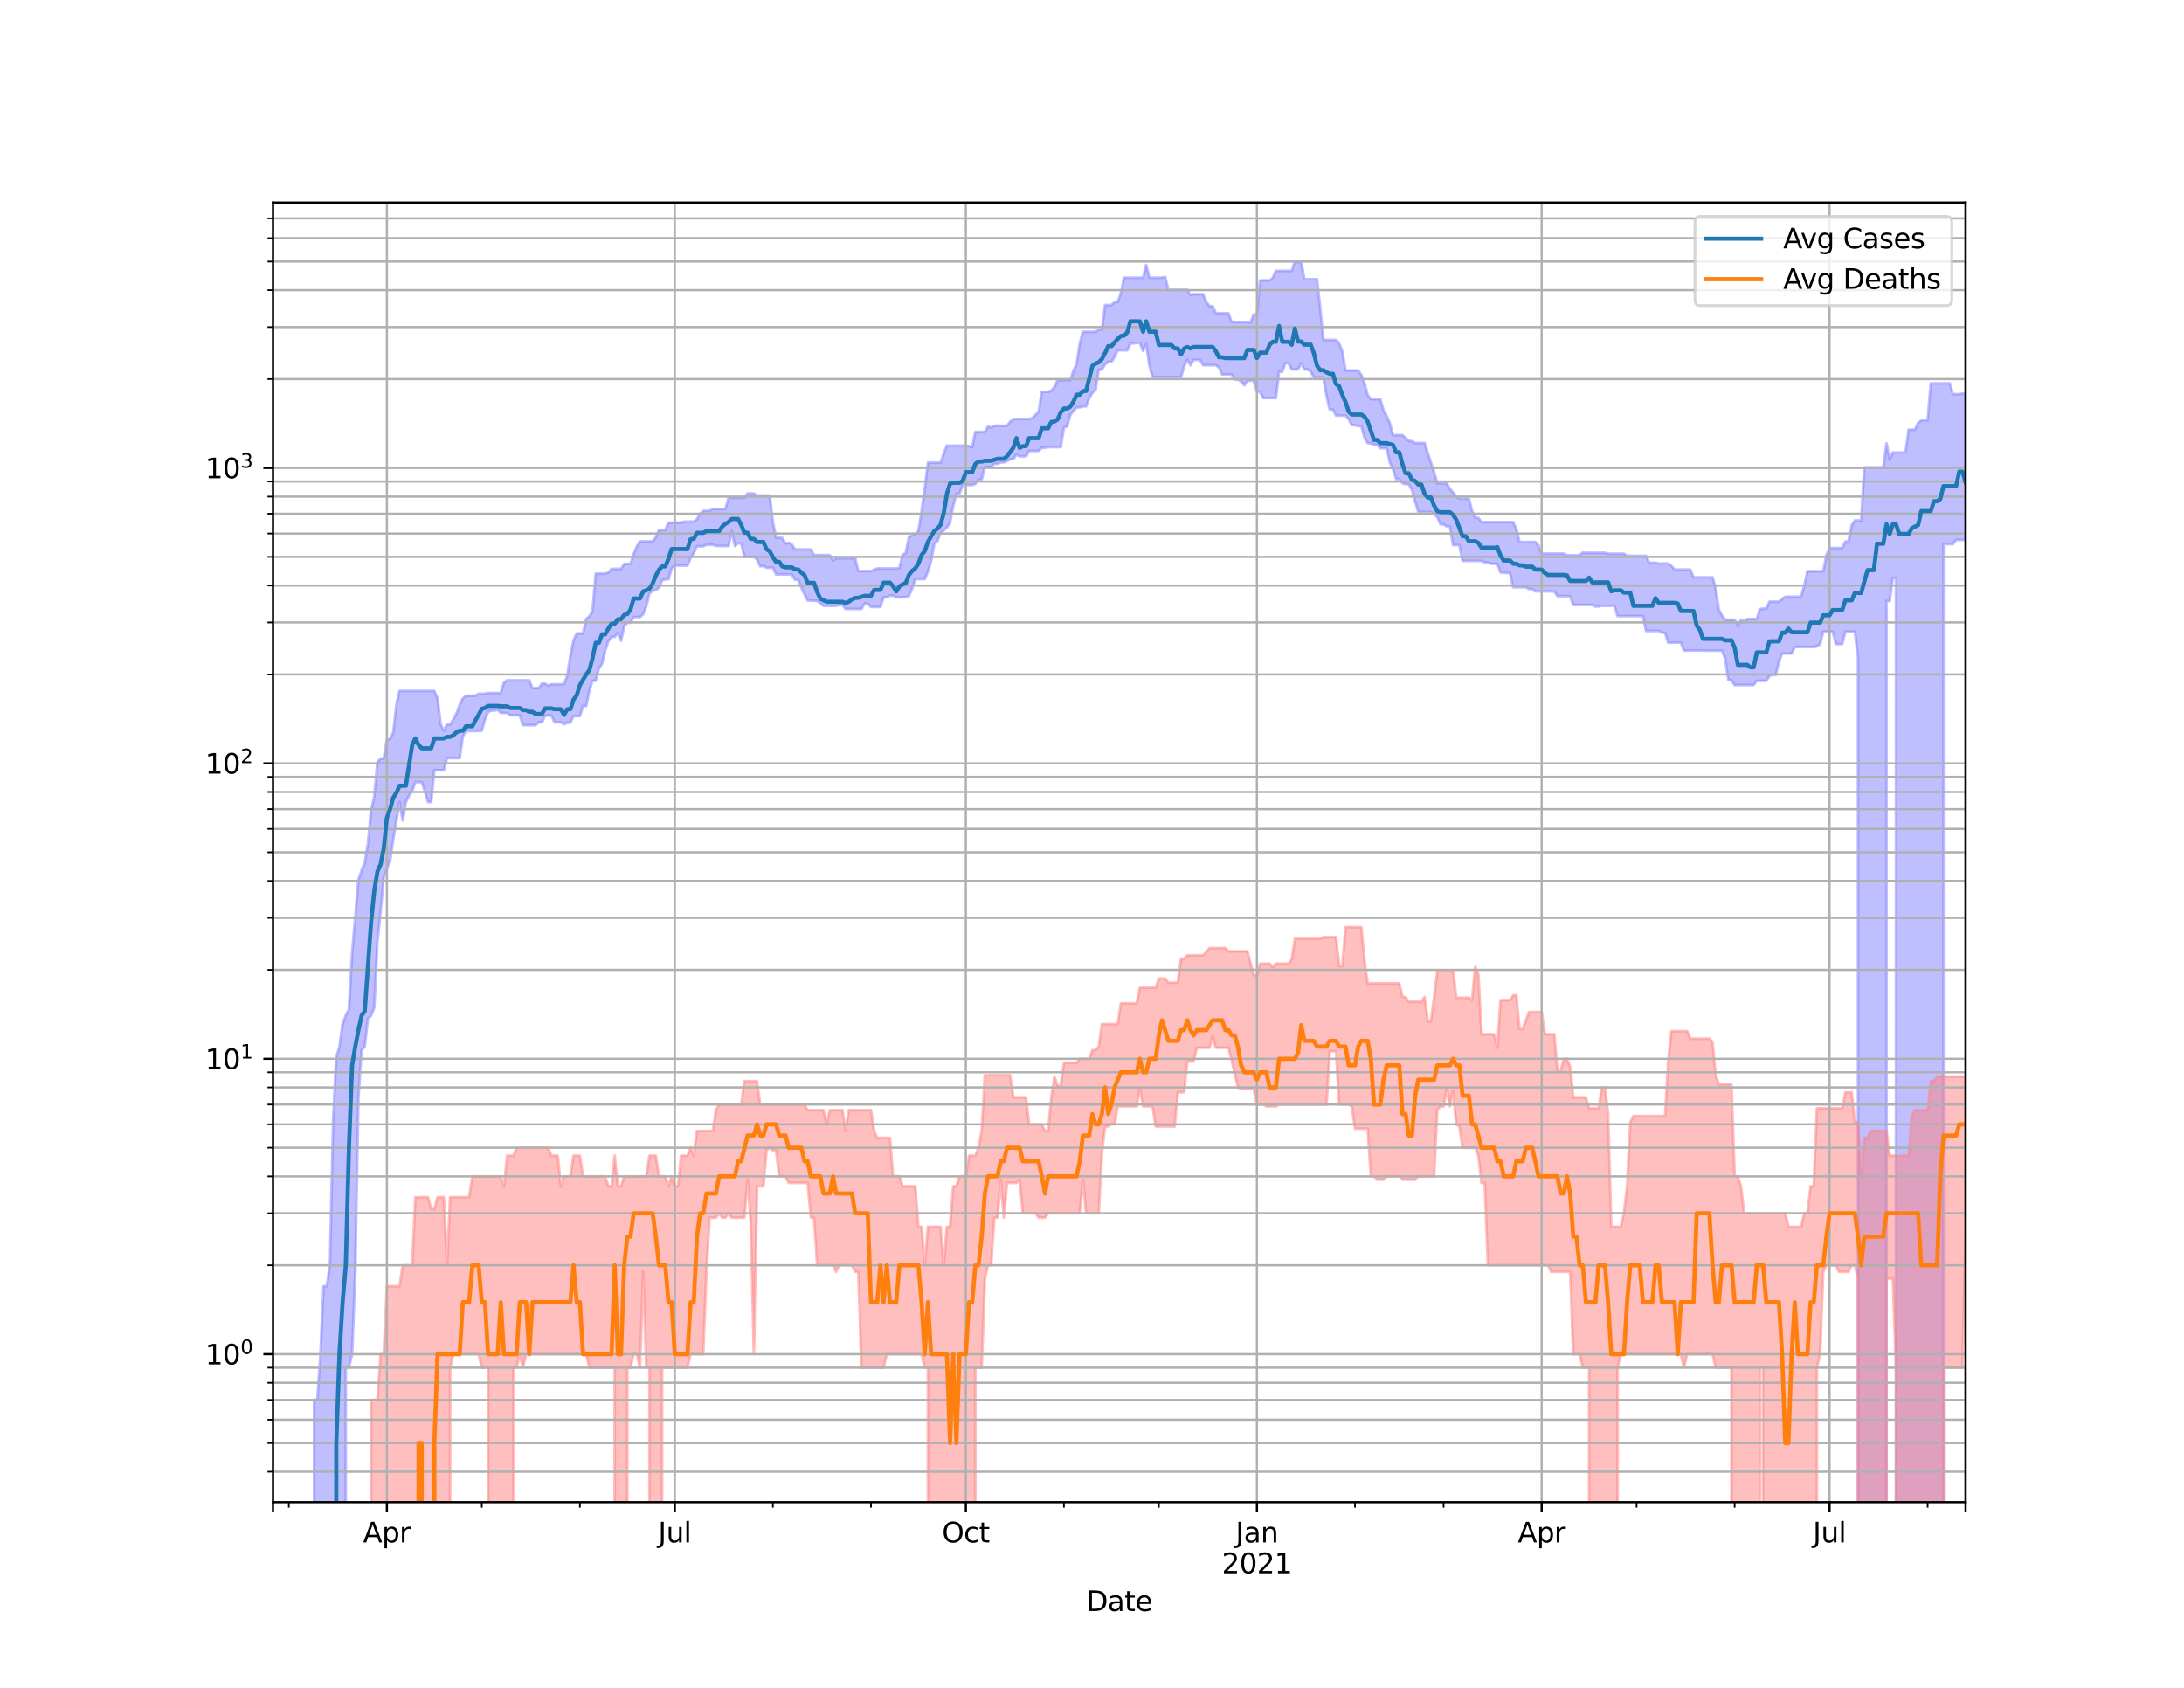 <?xml version="1.0" encoding="utf-8" standalone="no"?>
<!DOCTYPE svg PUBLIC "-//W3C//DTD SVG 1.1//EN"
  "http://www.w3.org/Graphics/SVG/1.1/DTD/svg11.dtd">
<svg height="612pt" version="1.1" viewBox="0 0 792 612" width="792pt" xmlns="http://www.w3.org/2000/svg" xmlns:xlink="http://www.w3.org/1999/xlink">
 <defs>
  <style type="text/css">*{stroke-linecap:butt;stroke-linejoin:round;}</style>
 </defs>
 <g id="figure_1">
  <g id="patch_1">
   <path d="M 0 612 
L 792 612 
L 792 0 
L 0 0 
z
" style="fill:#ffffff;"/>
  </g>
  <g id="axes_1">
   <g id="patch_2">
    <path d="M 99 544.68 
L 712.8 544.68 
L 712.8 73.44 
L 99 73.44 
z
" style="fill:#ffffff;"/>
   </g>
   <g id="PolyCollection_1">
    <path clip-path="url(#p68e2955192)" d="M 99 107600.091 
L 99 107600.091 
L 100.147 107600.091 
L 101.295 107600.091 
L 102.442 107600.091 
L 103.589 107600.091 
L 104.736 107600.091 
L 105.884 107600.091 
L 107.031 107600.091 
L 108.178 107600.091 
L 109.326 107600.091 
L 110.473 107600.091 
L 111.62 107600.091 
L 112.767 107600.091 
L 113.915 507.608 
L 115.062 507.608 
L 116.209 491.017 
L 117.357 466.334 
L 118.504 466.334 
L 119.651 458.774 
L 120.799 406.145 
L 121.946 383.445 
L 123.093 379.474 
L 124.24 371.347 
L 125.388 368.256 
L 126.535 365.987 
L 127.682 345.774 
L 128.83 332.495 
L 129.977 318.959 
L 131.124 315.627 
L 132.271 312.819 
L 133.419 306.069 
L 134.566 293.858 
L 135.713 288.896 
L 136.861 276.29 
L 138.008 275.064 
L 139.155 275.064 
L 140.302 268.009 
L 141.45 268.009 
L 142.597 265.644 
L 143.744 255.491 
L 144.892 250.529 
L 146.039 250.529 
L 147.186 250.529 
L 148.333 250.529 
L 149.481 250.529 
L 150.628 250.529 
L 151.775 250.529 
L 152.923 250.529 
L 154.07 250.529 
L 155.217 250.529 
L 156.364 250.529 
L 157.512 250.529 
L 158.659 253.223 
L 159.806 262.736 
L 160.954 264.954 
L 162.101 262.736 
L 163.248 262.736 
L 164.396 260.882 
L 165.543 258.688 
L 166.69 255.609 
L 167.837 253.251 
L 168.985 252.28 
L 170.132 252.28 
L 171.279 252.28 
L 172.427 252.28 
L 173.574 251.545 
L 174.721 251.545 
L 175.868 251.545 
L 177.016 251.302 
L 178.163 251.302 
L 179.31 251.302 
L 180.458 251.302 
L 181.605 251.302 
L 182.752 247.508 
L 183.899 246.698 
L 185.047 246.698 
L 186.194 246.698 
L 187.341 246.698 
L 188.489 246.698 
L 189.636 246.698 
L 190.783 246.698 
L 191.93 246.698 
L 193.078 249.509 
L 194.225 249.509 
L 195.372 249.509 
L 196.52 247.907 
L 197.667 247.907 
L 198.814 248.663 
L 199.961 248.132 
L 201.109 248.132 
L 202.256 248.132 
L 203.403 248.132 
L 204.551 248.132 
L 205.698 244.976 
L 206.845 237.853 
L 207.993 232.137 
L 209.14 229.692 
L 210.287 229.692 
L 211.434 229.692 
L 212.582 224.455 
L 213.729 223.47 
L 214.876 221.743 
L 216.024 207.996 
L 217.171 207.996 
L 218.318 207.996 
L 219.465 207.996 
L 220.613 207.553 
L 221.76 206.279 
L 222.907 206.279 
L 224.055 206.279 
L 225.202 206.279 
L 226.349 204.476 
L 227.496 204.476 
L 228.644 204.476 
L 229.791 200.902 
L 230.938 198.155 
L 232.086 196.305 
L 233.233 196.305 
L 234.38 196.305 
L 235.527 196.305 
L 236.675 196.305 
L 237.822 194.821 
L 238.969 192.175 
L 240.117 192.175 
L 241.264 192.175 
L 242.411 189.528 
L 243.559 189.528 
L 244.706 189.528 
L 245.853 189.528 
L 247 189.528 
L 248.148 189.145 
L 249.295 189.145 
L 250.442 189.124 
L 251.59 189.124 
L 252.737 188.27 
L 253.884 186.288 
L 255.031 185.236 
L 256.179 185.236 
L 257.326 185.236 
L 258.473 184.559 
L 259.621 184.559 
L 260.768 184.559 
L 261.915 184.559 
L 263.062 184.559 
L 264.21 180.478 
L 265.357 180.478 
L 266.504 180.478 
L 267.652 180.478 
L 268.799 180.478 
L 269.946 180.478 
L 271.093 178.944 
L 272.241 178.944 
L 273.388 178.944 
L 274.535 179.682 
L 275.683 179.682 
L 276.83 179.682 
L 277.977 179.682 
L 279.124 179.682 
L 280.272 189.209 
L 281.419 194.989 
L 282.566 194.989 
L 283.714 195.061 
L 284.861 197.062 
L 286.008 196.811 
L 287.156 197.415 
L 288.303 199.205 
L 289.45 199.205 
L 290.597 199.205 
L 291.745 199.205 
L 292.892 199.205 
L 294.039 199.205 
L 295.187 201.277 
L 296.334 201.277 
L 297.481 201.277 
L 298.628 201.277 
L 299.776 201.277 
L 300.923 201.277 
L 302.07 203.311 
L 303.218 202.447 
L 304.365 202.447 
L 305.512 202.447 
L 306.659 202.447 
L 307.807 202.447 
L 308.954 202.447 
L 310.101 202.447 
L 311.249 207.083 
L 312.396 207.083 
L 313.543 207.083 
L 314.69 207.083 
L 315.838 207.083 
L 316.985 206.556 
L 318.132 206.126 
L 319.28 206.126 
L 320.427 206.126 
L 321.574 206.126 
L 322.721 206.126 
L 323.869 206.126 
L 325.016 206.126 
L 326.163 205.913 
L 327.311 201.176 
L 328.458 200.495 
L 329.605 194.765 
L 330.753 194.029 
L 331.9 193.864 
L 333.047 192.432 
L 334.194 185.497 
L 335.342 177.233 
L 336.489 167.754 
L 337.636 167.754 
L 338.784 167.754 
L 339.931 167.754 
L 341.078 167.754 
L 342.225 164.464 
L 343.373 161.578 
L 344.52 161.578 
L 345.667 161.578 
L 346.815 161.578 
L 347.962 161.578 
L 349.109 161.578 
L 350.256 161.578 
L 351.404 161.778 
L 352.551 162.145 
L 353.698 156.61 
L 354.846 156.61 
L 355.993 156.61 
L 357.14 156.61 
L 358.287 154.643 
L 359.435 155.029 
L 360.582 154.402 
L 361.729 154.402 
L 362.877 154.402 
L 364.024 154.402 
L 365.171 154.402 
L 366.319 152.919 
L 367.466 151.93 
L 368.613 151.93 
L 369.76 151.93 
L 370.908 151.93 
L 372.055 151.93 
L 373.202 151.93 
L 374.35 151.592 
L 375.497 150.47 
L 376.644 149.246 
L 377.791 142.087 
L 378.939 142.087 
L 380.086 142.087 
L 381.233 141.673 
L 382.381 140.273 
L 383.528 137.856 
L 384.675 137.856 
L 385.822 137.856 
L 386.97 137.856 
L 388.117 137.856 
L 389.264 134.41 
L 390.412 132.121 
L 391.559 124.499 
L 392.706 120.315 
L 393.853 120.315 
L 395.001 120.315 
L 396.148 120.315 
L 397.295 120.315 
L 398.443 119.538 
L 399.59 119.538 
L 400.737 110.624 
L 401.884 110.624 
L 403.032 110.624 
L 404.179 109.528 
L 405.326 109.528 
L 406.474 106.244 
L 407.621 100.691 
L 408.768 100.691 
L 409.916 100.691 
L 411.063 100.691 
L 412.21 100.691 
L 413.357 100.691 
L 414.505 100.691 
L 415.652 96.036 
L 416.799 100.691 
L 417.947 100.691 
L 419.094 100.691 
L 420.241 100.691 
L 421.388 100.656 
L 422.536 100.419 
L 423.683 105.059 
L 424.83 105.059 
L 425.978 105.059 
L 427.125 105.059 
L 428.272 105.059 
L 429.419 105.059 
L 430.567 105.059 
L 431.714 107.008 
L 432.861 106.686 
L 434.009 106.686 
L 435.156 106.686 
L 436.303 106.686 
L 437.45 109.485 
L 438.598 111.012 
L 439.745 111.012 
L 440.892 113.569 
L 442.04 113.569 
L 443.187 113.569 
L 444.334 113.569 
L 445.481 113.569 
L 446.629 116.754 
L 447.776 116.754 
L 448.923 116.754 
L 450.071 116.754 
L 451.218 116.754 
L 452.365 116.754 
L 453.513 116.915 
L 454.66 114.013 
L 455.807 114.013 
L 456.954 101.655 
L 458.102 101.655 
L 459.249 101.655 
L 460.396 101.655 
L 461.544 100.758 
L 462.691 98.204 
L 463.838 98.204 
L 464.985 98.204 
L 466.133 98.204 
L 467.28 98.204 
L 468.427 98.204 
L 469.575 94.86 
L 470.722 95.07 
L 471.869 95.07 
L 473.016 101.24 
L 474.164 101.24 
L 475.311 101.24 
L 476.458 101.24 
L 477.606 101.24 
L 478.753 111.712 
L 479.9 123.244 
L 481.047 123.244 
L 482.195 123.244 
L 483.342 123.244 
L 484.489 123.244 
L 485.637 124.548 
L 486.784 127.461 
L 487.931 134.343 
L 489.079 134.343 
L 490.226 134.343 
L 491.373 134.343 
L 492.52 134.343 
L 493.668 135.959 
L 494.815 138.921 
L 495.962 143.182 
L 497.11 144.734 
L 498.257 144.734 
L 499.404 144.734 
L 500.551 144.734 
L 501.699 148.743 
L 502.846 150.757 
L 503.993 153.467 
L 505.141 157.801 
L 506.288 157.801 
L 507.435 157.801 
L 508.582 157.801 
L 509.73 158.803 
L 510.877 159.902 
L 512.024 159.958 
L 513.172 160.642 
L 514.319 160.642 
L 515.466 160.642 
L 516.613 160.642 
L 517.761 164.265 
L 518.908 167.763 
L 520.055 171.073 
L 521.203 175.262 
L 522.35 175.262 
L 523.497 175.262 
L 524.644 175.262 
L 525.792 177.277 
L 526.939 178.582 
L 528.086 179.983 
L 529.234 180.826 
L 530.381 180.826 
L 531.528 180.826 
L 532.676 180.826 
L 533.823 185.223 
L 534.97 187.773 
L 536.117 187.773 
L 537.265 189.344 
L 538.412 189.344 
L 539.559 189.344 
L 540.707 189.344 
L 541.854 189.344 
L 543.001 189.344 
L 544.148 189.344 
L 545.296 189.344 
L 546.443 189.344 
L 547.59 189.344 
L 548.738 189.344 
L 549.885 191.814 
L 551.032 196.545 
L 552.179 196.545 
L 553.327 196.545 
L 554.474 196.545 
L 555.621 196.545 
L 556.769 196.545 
L 557.916 197.822 
L 559.063 200.73 
L 560.21 200.73 
L 561.358 200.73 
L 562.505 200.73 
L 563.652 200.73 
L 564.8 200.73 
L 565.947 200.73 
L 567.094 200.73 
L 568.241 201.36 
L 569.389 201.36 
L 570.536 201.36 
L 571.683 201.36 
L 572.831 201.36 
L 573.978 200.342 
L 575.125 200.45 
L 576.273 200.45 
L 577.42 200.45 
L 578.567 200.45 
L 579.714 200.45 
L 580.862 200.45 
L 582.009 200.45 
L 583.156 200.775 
L 584.304 200.775 
L 585.451 200.775 
L 586.598 200.775 
L 587.745 200.775 
L 588.893 200.775 
L 590.04 201.544 
L 591.187 201.544 
L 592.335 201.544 
L 593.482 201.544 
L 594.629 201.544 
L 595.776 201.544 
L 596.924 201.544 
L 598.071 204.065 
L 599.218 204.065 
L 600.366 204.065 
L 601.513 204.329 
L 602.66 204.329 
L 603.807 204.329 
L 604.955 204.329 
L 606.102 205.159 
L 607.249 206.525 
L 608.397 206.525 
L 609.544 206.525 
L 610.691 206.525 
L 611.839 206.525 
L 612.986 206.525 
L 614.133 209.34 
L 615.28 209.34 
L 616.428 209.34 
L 617.575 209.34 
L 618.722 209.34 
L 619.87 209.34 
L 621.017 209.34 
L 622.164 213.087 
L 623.311 221.092 
L 624.459 223.175 
L 625.606 224.728 
L 626.753 224.728 
L 627.901 224.728 
L 629.048 224.728 
L 630.195 227.016 
L 631.342 224.728 
L 632.49 225.278 
L 633.637 224.455 
L 634.784 224.455 
L 635.932 224.455 
L 637.079 224.455 
L 638.226 220.868 
L 639.373 220.701 
L 640.521 220.701 
L 641.668 218.154 
L 642.815 218.154 
L 643.963 218.154 
L 645.11 218.154 
L 646.257 217.24 
L 647.404 216.369 
L 648.552 216.369 
L 649.699 216.369 
L 650.846 216.369 
L 651.994 216.369 
L 653.141 216.369 
L 654.288 212.417 
L 655.436 207.145 
L 656.583 207.145 
L 657.73 207.145 
L 658.877 207.145 
L 660.025 207.145 
L 661.172 207.145 
L 662.319 201.24 
L 663.467 198.69 
L 664.614 198.69 
L 665.761 198.69 
L 666.908 198.69 
L 668.056 198.69 
L 669.203 196.346 
L 670.35 196.346 
L 671.498 190.464 
L 672.645 188.73 
L 673.792 188.73 
L 674.939 188.73 
L 676.087 169.472 
L 677.234 169.472 
L 678.381 169.472 
L 679.529 169.472 
L 680.676 169.472 
L 681.823 169.472 
L 682.97 169.472 
L 684.118 160.773 
L 685.265 166.673 
L 686.412 164.066 
L 687.56 164.066 
L 688.707 164.066 
L 689.854 164.066 
L 691.001 164.066 
L 692.149 155.788 
L 693.296 155.788 
L 694.443 155.788 
L 695.591 153.368 
L 696.738 152.415 
L 697.885 152.415 
L 699.033 152.415 
L 700.18 139.005 
L 701.327 139.005 
L 702.474 139.005 
L 703.622 139.005 
L 704.769 139.005 
L 705.916 139.005 
L 707.064 139.005 
L 708.211 142.956 
L 709.358 142.956 
L 710.505 142.956 
L 711.653 142.706 
L 712.8 142.706 
L 712.8 195.789 
L 712.8 195.789 
L 711.653 195.789 
L 710.505 195.789 
L 709.358 195.789 
L 708.211 197.28 
L 707.064 197.28 
L 705.916 197.28 
L 704.769 197.28 
L 703.622 107600.091 
L 702.474 107600.091 
L 701.327 107600.091 
L 700.18 107600.091 
L 699.033 107600.091 
L 697.885 107600.091 
L 696.738 107600.091 
L 695.591 107600.091 
L 694.443 107600.091 
L 693.296 107600.091 
L 692.149 107600.091 
L 691.001 107600.091 
L 689.854 107600.091 
L 688.707 107600.091 
L 687.56 209.613 
L 686.412 209.613 
L 685.265 217.917 
L 684.118 217.917 
L 682.97 107600.091 
L 681.823 107600.091 
L 680.676 107600.091 
L 679.529 107600.091 
L 678.381 107600.091 
L 677.234 107600.091 
L 676.087 107600.091 
L 674.939 107600.091 
L 673.792 238.338 
L 672.645 229.037 
L 671.498 229.037 
L 670.35 229.037 
L 669.203 229.037 
L 668.056 233.529 
L 666.908 233.529 
L 665.761 233.529 
L 664.614 229.037 
L 663.467 229.037 
L 662.319 229.037 
L 661.172 229.037 
L 660.025 233.529 
L 658.877 234.362 
L 657.73 234.587 
L 656.583 234.587 
L 655.436 234.587 
L 654.288 234.587 
L 653.141 234.587 
L 651.994 234.587 
L 650.846 234.587 
L 649.699 236.935 
L 648.552 236.935 
L 647.404 236.935 
L 646.257 236.935 
L 645.11 239.974 
L 643.963 244.696 
L 642.815 244.696 
L 641.668 245.117 
L 640.521 246.844 
L 639.373 246.844 
L 638.226 246.844 
L 637.079 246.844 
L 635.932 248.409 
L 634.784 248.409 
L 633.637 248.409 
L 632.49 248.409 
L 631.342 248.409 
L 630.195 248.409 
L 629.048 248.409 
L 627.901 246.625 
L 626.753 246.625 
L 625.606 238.645 
L 624.459 235.901 
L 623.311 235.901 
L 622.164 235.901 
L 621.017 235.901 
L 619.87 235.901 
L 618.722 235.901 
L 617.575 235.881 
L 616.428 235.881 
L 615.28 235.881 
L 614.133 235.881 
L 612.986 235.881 
L 611.839 235.881 
L 610.691 235.881 
L 609.544 233.018 
L 608.397 233.018 
L 607.249 233.018 
L 606.102 233.018 
L 604.955 233.018 
L 603.807 229.405 
L 602.66 229.405 
L 601.513 228.771 
L 600.366 228.771 
L 599.218 228.771 
L 598.071 228.771 
L 596.924 228.771 
L 595.776 223.396 
L 594.629 223.396 
L 593.482 223.396 
L 592.335 223.396 
L 591.187 223.396 
L 590.04 223.396 
L 588.893 223.396 
L 587.745 223.396 
L 586.598 223.396 
L 585.451 219.668 
L 584.304 219.668 
L 583.156 219.668 
L 582.009 219.668 
L 580.862 219.668 
L 579.714 219.927 
L 578.567 219.927 
L 577.42 219.329 
L 576.273 219.329 
L 575.125 219.329 
L 573.978 219.329 
L 572.831 219.329 
L 571.683 219.329 
L 570.536 219.329 
L 569.389 216.153 
L 568.241 216.153 
L 567.094 216.153 
L 565.947 216.153 
L 564.8 216.153 
L 563.652 214.479 
L 562.505 214.479 
L 561.358 214.418 
L 560.21 214.418 
L 559.063 214.418 
L 557.916 214.418 
L 556.769 214.418 
L 555.621 213.574 
L 554.474 213.574 
L 553.327 212.933 
L 552.179 212.933 
L 551.032 212.933 
L 549.885 212.933 
L 548.738 212.933 
L 547.59 207.774 
L 546.443 207.774 
L 545.296 207.605 
L 544.148 207.605 
L 543.001 204.407 
L 541.854 204.407 
L 540.707 204.407 
L 539.559 203.88 
L 538.412 203.88 
L 537.265 203.369 
L 536.117 203.369 
L 534.97 203.369 
L 533.823 203.369 
L 532.676 203.369 
L 531.528 203.369 
L 530.381 203.369 
L 529.234 197.652 
L 528.086 197.652 
L 526.939 197.652 
L 525.792 190.91 
L 524.644 190.91 
L 523.497 190.153 
L 522.35 190.153 
L 521.203 187.466 
L 520.055 186.554 
L 518.908 185.621 
L 517.761 185.621 
L 516.613 185.621 
L 515.466 185.621 
L 514.319 185.621 
L 513.172 181.823 
L 512.024 177.667 
L 510.877 175.578 
L 509.73 175.578 
L 508.582 175.199 
L 507.435 173.72 
L 506.288 173.72 
L 505.141 170.031 
L 503.993 167.607 
L 502.846 162.53 
L 501.699 162.53 
L 500.551 162.53 
L 499.404 161.267 
L 498.257 161.267 
L 497.11 160.83 
L 495.962 160.658 
L 494.815 158.733 
L 493.668 154.529 
L 492.52 154.529 
L 491.373 154.185 
L 490.226 154.185 
L 489.079 152.029 
L 487.931 150.674 
L 486.784 150.674 
L 485.637 150.674 
L 484.489 150.674 
L 483.342 148.468 
L 482.195 148.468 
L 481.047 143.594 
L 479.9 136.805 
L 478.753 136.805 
L 477.606 136.805 
L 476.458 136.805 
L 475.311 134.692 
L 474.164 133.938 
L 473.016 133.938 
L 471.869 131.671 
L 470.722 133.938 
L 469.575 133.938 
L 468.427 133.938 
L 467.28 131.671 
L 466.133 131.671 
L 464.985 134.811 
L 463.838 134.811 
L 462.691 144.327 
L 461.544 144.327 
L 460.396 144.327 
L 459.249 144.327 
L 458.102 144.327 
L 456.954 142.123 
L 455.807 142.123 
L 454.66 137.996 
L 453.513 137.996 
L 452.365 137.996 
L 451.218 139.701 
L 450.071 138.322 
L 448.923 137.647 
L 447.776 137.647 
L 446.629 135.754 
L 445.481 135.754 
L 444.334 135.754 
L 443.187 135.754 
L 442.04 133.261 
L 440.892 132.427 
L 439.745 132.427 
L 438.598 132.427 
L 437.45 132.427 
L 436.303 132.427 
L 435.156 130.487 
L 434.009 130.487 
L 432.861 130.487 
L 431.714 132.427 
L 430.567 130.487 
L 429.419 132.756 
L 428.272 136.704 
L 427.125 136.704 
L 425.978 136.704 
L 424.83 136.704 
L 423.683 136.704 
L 422.536 136.704 
L 421.388 136.704 
L 420.241 136.704 
L 419.094 136.704 
L 417.947 136.621 
L 416.799 132.511 
L 415.652 124.802 
L 414.505 127.276 
L 413.357 124.323 
L 412.21 124.323 
L 411.063 124.513 
L 409.916 124.513 
L 408.768 127.017 
L 407.621 127.017 
L 406.474 127.017 
L 405.326 127.017 
L 404.179 129.474 
L 403.032 131.199 
L 401.884 131.199 
L 400.737 132.152 
L 399.59 134.013 
L 398.443 134.013 
L 397.295 141.419 
L 396.148 142.438 
L 395.001 144.303 
L 393.853 147.361 
L 392.706 147.361 
L 391.559 147.725 
L 390.412 147.725 
L 389.264 149.025 
L 388.117 150.434 
L 386.97 154.697 
L 385.822 154.964 
L 384.675 162.129 
L 383.528 162.129 
L 382.381 162.129 
L 381.233 162.129 
L 380.086 162.129 
L 378.939 162.39 
L 377.791 162.39 
L 376.644 163.513 
L 375.497 163.513 
L 374.35 163.513 
L 373.202 163.513 
L 372.055 165.485 
L 370.908 165.485 
L 369.76 165.485 
L 368.613 164.802 
L 367.466 166.486 
L 366.319 166.486 
L 365.171 167.199 
L 364.024 167.647 
L 362.877 167.647 
L 361.729 168.175 
L 360.582 168.175 
L 359.435 169.282 
L 358.287 169.282 
L 357.14 169.282 
L 355.993 173.857 
L 354.846 173.857 
L 353.698 175.446 
L 352.551 175.875 
L 351.404 175.875 
L 350.256 175.875 
L 349.109 175.875 
L 347.962 178.995 
L 346.815 178.995 
L 345.667 183.502 
L 344.52 189.614 
L 343.373 191.286 
L 342.225 192.296 
L 341.078 193.227 
L 339.931 196.223 
L 338.784 197.347 
L 337.636 203.494 
L 336.489 207.249 
L 335.342 209.955 
L 334.194 209.955 
L 333.047 209.955 
L 331.9 209.955 
L 330.753 213.49 
L 329.605 216.103 
L 328.458 216.559 
L 327.311 216.559 
L 326.163 216.559 
L 325.016 216.559 
L 323.869 215.964 
L 322.721 215.964 
L 321.574 216.559 
L 320.427 216.559 
L 319.28 220.078 
L 318.132 220.078 
L 316.985 220.078 
L 315.838 220.078 
L 314.69 218.858 
L 313.543 218.858 
L 312.396 220.812 
L 311.249 220.812 
L 310.101 220.812 
L 308.954 220.812 
L 307.807 220.812 
L 306.659 220.812 
L 305.512 219.342 
L 304.365 219.342 
L 303.218 219.681 
L 302.07 219.681 
L 300.923 219.681 
L 299.776 219.681 
L 298.628 219.681 
L 297.481 218.711 
L 296.334 217.825 
L 295.187 217.825 
L 294.039 217.825 
L 292.892 217.707 
L 291.745 215.539 
L 290.597 213.028 
L 289.45 210.21 
L 288.303 210.21 
L 287.156 208.272 
L 286.008 208.272 
L 284.861 208.272 
L 283.714 208.272 
L 282.566 208.272 
L 281.419 208.272 
L 280.272 205.852 
L 279.124 205.852 
L 277.977 205.852 
L 276.83 205.249 
L 275.683 205.329 
L 274.535 202.93 
L 273.388 201.923 
L 272.241 201.923 
L 271.093 201.923 
L 269.946 201.923 
L 268.799 197.003 
L 267.652 197.003 
L 266.504 197.992 
L 265.357 192.523 
L 264.21 197.992 
L 263.062 197.992 
L 261.915 197.992 
L 260.768 197.992 
L 259.621 197.924 
L 258.473 197.533 
L 257.326 197.533 
L 256.179 197.533 
L 255.031 198.087 
L 253.884 198.087 
L 252.737 198.087 
L 251.59 200.531 
L 250.442 202.297 
L 249.295 205.079 
L 248.148 205.079 
L 247 205.079 
L 245.853 205.079 
L 244.706 205.079 
L 243.559 206.126 
L 242.411 210.054 
L 241.264 210.054 
L 240.117 210.432 
L 238.969 213.098 
L 237.822 213.934 
L 236.675 214.26 
L 235.527 215.154 
L 234.38 219.777 
L 233.233 222.765 
L 232.086 223.736 
L 230.938 223.736 
L 229.791 223.736 
L 228.644 225.788 
L 227.496 225.788 
L 226.349 227.16 
L 225.202 232.334 
L 224.055 229.523 
L 222.907 230.907 
L 221.76 230.907 
L 220.613 232.495 
L 219.465 235.978 
L 218.318 240.697 
L 217.171 242.375 
L 216.024 246.82 
L 214.876 246.82 
L 213.729 250.476 
L 212.582 256.024 
L 211.434 256.024 
L 210.287 259.643 
L 209.14 259.643 
L 207.993 259.643 
L 206.845 262.019 
L 205.698 262.019 
L 204.551 262.633 
L 203.403 261.884 
L 202.256 261.884 
L 201.109 261.884 
L 199.961 259.451 
L 198.814 259.451 
L 197.667 259.451 
L 196.52 261.884 
L 195.372 261.884 
L 194.225 262.942 
L 193.078 262.942 
L 191.93 262.942 
L 190.783 262.942 
L 189.636 262.942 
L 188.489 259.355 
L 187.341 259.355 
L 186.194 259.355 
L 185.047 259.355 
L 183.899 258.499 
L 182.752 258.499 
L 181.605 258.499 
L 180.458 257.352 
L 179.31 257.66 
L 178.163 257.66 
L 177.016 258.187 
L 175.868 260.915 
L 174.721 264.954 
L 173.574 265.062 
L 172.427 265.062 
L 171.279 265.062 
L 170.132 265.062 
L 168.985 265.062 
L 167.837 267.131 
L 166.69 274.885 
L 165.543 274.885 
L 164.396 274.885 
L 163.248 274.885 
L 162.101 274.885 
L 160.954 279.283 
L 159.806 279.283 
L 158.659 279.283 
L 157.512 279.283 
L 156.364 290.805 
L 155.217 290.805 
L 154.07 286.947 
L 152.923 283.599 
L 151.775 283.599 
L 150.628 283.599 
L 149.481 286.773 
L 148.333 288.536 
L 147.186 290.805 
L 146.039 297.486 
L 144.892 290.805 
L 143.744 297.486 
L 142.597 304.524 
L 141.45 312.218 
L 140.302 315.2 
L 139.155 318.273 
L 138.008 330.682 
L 136.861 341.471 
L 135.713 365.358 
L 134.566 368.256 
L 133.419 369.264 
L 132.271 379.474 
L 131.124 380.761 
L 129.977 397.914 
L 128.83 461.16 
L 127.682 491.017 
L 126.535 495.918 
L 125.388 495.918 
L 124.24 107600.091 
L 123.093 107600.091 
L 121.946 107600.091 
L 120.799 107600.091 
L 119.651 107600.091 
L 118.504 107600.091 
L 117.357 107600.091 
L 116.209 107600.091 
L 115.062 107600.091 
L 113.915 107600.091 
L 112.767 107600.091 
L 111.62 107600.091 
L 110.473 107600.091 
L 109.326 107600.091 
L 108.178 107600.091 
L 107.031 107600.091 
L 105.884 107600.091 
L 104.736 107600.091 
L 103.589 107600.091 
L 102.442 107600.091 
L 101.295 107600.091 
L 100.147 107600.091 
L 99 107600.091 
z
" style="fill:#8080ff;fill-opacity:0.5;stroke:#8080ff;stroke-opacity:0.5;"/>
   </g>
   <g id="PolyCollection_2">
    <path clip-path="url(#p68e2955192)" d="M 99 107600.091 
L 99 107600.091 
L 100.147 107600.091 
L 101.295 107600.091 
L 102.442 107600.091 
L 103.589 107600.091 
L 104.736 107600.091 
L 105.884 107600.091 
L 107.031 107600.091 
L 108.178 107600.091 
L 109.326 107600.091 
L 110.473 107600.091 
L 111.62 107600.091 
L 112.767 107600.091 
L 113.915 107600.091 
L 115.062 107600.091 
L 116.209 107600.091 
L 117.357 107600.091 
L 118.504 107600.091 
L 119.651 107600.091 
L 120.799 107600.091 
L 121.946 107600.091 
L 123.093 107600.091 
L 124.24 107600.091 
L 125.388 107600.091 
L 126.535 107600.091 
L 127.682 107600.091 
L 128.83 107600.091 
L 129.977 107600.091 
L 131.124 107600.091 
L 132.271 107600.091 
L 133.419 107600.091 
L 134.566 507.608 
L 135.713 507.608 
L 136.861 507.608 
L 138.008 491.017 
L 139.155 491.017 
L 140.302 466.334 
L 141.45 466.334 
L 142.597 466.334 
L 143.744 466.334 
L 144.892 466.334 
L 146.039 458.774 
L 147.186 458.774 
L 148.333 458.774 
L 149.481 458.774 
L 150.628 434.091 
L 151.775 434.091 
L 152.923 434.091 
L 154.07 434.091 
L 155.217 434.091 
L 156.364 438.388 
L 157.512 438.388 
L 158.659 434.091 
L 159.806 434.091 
L 160.954 434.091 
L 162.101 458.774 
L 163.248 434.091 
L 164.396 434.091 
L 165.543 434.091 
L 166.69 434.091 
L 167.837 434.091 
L 168.985 434.091 
L 170.132 434.091 
L 171.279 426.531 
L 172.427 426.531 
L 173.574 426.531 
L 174.721 426.531 
L 175.868 426.531 
L 177.016 426.531 
L 178.163 426.531 
L 179.31 426.531 
L 180.458 426.531 
L 181.605 426.531 
L 182.752 430.157 
L 183.899 419.029 
L 185.047 419.029 
L 186.194 419.029 
L 187.341 416.151 
L 188.489 416.151 
L 189.636 416.151 
L 190.783 416.151 
L 191.93 416.151 
L 193.078 416.151 
L 194.225 416.151 
L 195.372 416.151 
L 196.52 416.151 
L 197.667 416.151 
L 198.814 416.151 
L 199.961 419.029 
L 201.109 419.029 
L 202.256 419.029 
L 203.403 430.157 
L 204.551 426.531 
L 205.698 426.531 
L 206.845 426.531 
L 207.993 419.029 
L 209.14 419.029 
L 210.287 419.029 
L 211.434 426.531 
L 212.582 426.531 
L 213.729 426.531 
L 214.876 426.531 
L 216.024 426.531 
L 217.171 426.531 
L 218.318 426.531 
L 219.465 426.531 
L 220.613 430.157 
L 221.76 430.157 
L 222.907 419.029 
L 224.055 430.157 
L 225.202 430.157 
L 226.349 426.531 
L 227.496 426.531 
L 228.644 426.531 
L 229.791 426.531 
L 230.938 426.531 
L 232.086 426.531 
L 233.233 426.531 
L 234.38 426.531 
L 235.527 419.029 
L 236.675 419.029 
L 237.822 419.029 
L 238.969 426.531 
L 240.117 426.531 
L 241.264 426.531 
L 242.411 430.157 
L 243.559 426.531 
L 244.706 430.157 
L 245.853 430.157 
L 247 419.029 
L 248.148 419.029 
L 249.295 419.029 
L 250.442 416.151 
L 251.59 419.029 
L 252.737 410.056 
L 253.884 410.056 
L 255.031 410.056 
L 256.179 410.056 
L 257.326 410.056 
L 258.473 410.056 
L 259.621 402.537 
L 260.768 400.499 
L 261.915 400.499 
L 263.062 400.499 
L 264.21 400.499 
L 265.357 400.499 
L 266.504 400.499 
L 267.652 400.499 
L 268.799 400.499 
L 269.946 392.018 
L 271.093 392.018 
L 272.241 392.018 
L 273.388 392.018 
L 274.535 392.018 
L 275.683 400.499 
L 276.83 400.499 
L 277.977 400.499 
L 279.124 400.499 
L 280.272 400.499 
L 281.419 400.499 
L 282.566 400.499 
L 283.714 400.499 
L 284.861 400.499 
L 286.008 400.499 
L 287.156 400.499 
L 288.303 400.499 
L 289.45 400.499 
L 290.597 400.499 
L 291.745 400.499 
L 292.892 402.537 
L 294.039 402.537 
L 295.187 402.537 
L 296.334 402.537 
L 297.481 402.537 
L 298.628 402.537 
L 299.776 407.67 
L 300.923 402.537 
L 302.07 402.537 
L 303.218 402.537 
L 304.365 402.537 
L 305.512 402.537 
L 306.659 410.056 
L 307.807 402.537 
L 308.954 402.537 
L 310.101 402.537 
L 311.249 402.537 
L 312.396 402.537 
L 313.543 402.537 
L 314.69 402.537 
L 315.838 402.537 
L 316.985 410.056 
L 318.132 412.571 
L 319.28 412.571 
L 320.427 412.571 
L 321.574 412.571 
L 322.721 412.571 
L 323.869 426.531 
L 325.016 426.531 
L 326.163 426.531 
L 327.311 430.157 
L 328.458 430.157 
L 329.605 430.157 
L 330.753 430.157 
L 331.9 430.157 
L 333.047 444.814 
L 334.194 444.814 
L 335.342 458.774 
L 336.489 444.814 
L 337.636 444.814 
L 338.784 444.814 
L 339.931 444.814 
L 341.078 444.814 
L 342.225 458.774 
L 343.373 444.814 
L 344.52 444.814 
L 345.667 430.157 
L 346.815 430.157 
L 347.962 426.531 
L 349.109 426.531 
L 350.256 426.531 
L 351.404 419.029 
L 352.551 419.029 
L 353.698 419.029 
L 354.846 416.151 
L 355.993 410.056 
L 357.14 389.854 
L 358.287 389.854 
L 359.435 389.854 
L 360.582 389.854 
L 361.729 389.854 
L 362.877 389.854 
L 364.024 389.854 
L 365.171 389.854 
L 366.319 389.854 
L 367.466 397.914 
L 368.613 397.914 
L 369.76 397.914 
L 370.908 397.914 
L 372.055 397.914 
L 373.202 407.67 
L 374.35 407.67 
L 375.497 407.67 
L 376.644 407.67 
L 377.791 407.67 
L 378.939 410.056 
L 380.086 410.056 
L 381.233 397.914 
L 382.381 390.386 
L 383.528 393.71 
L 384.675 393.71 
L 385.822 385.325 
L 386.97 385.325 
L 388.117 385.325 
L 389.264 385.325 
L 390.412 385.325 
L 391.559 383.908 
L 392.706 383.908 
L 393.853 383.908 
L 395.001 383.908 
L 396.148 380.761 
L 397.295 380.761 
L 398.443 379.474 
L 399.59 371.347 
L 400.737 371.347 
L 401.884 371.347 
L 403.032 371.347 
L 404.179 371.347 
L 405.326 371.347 
L 406.474 363.823 
L 407.621 363.823 
L 408.768 363.823 
L 409.916 363.823 
L 411.063 363.823 
L 412.21 363.823 
L 413.357 358.143 
L 414.505 358.143 
L 415.652 358.143 
L 416.799 358.143 
L 417.947 358.143 
L 419.094 358.143 
L 420.241 354.791 
L 421.388 354.791 
L 422.536 354.791 
L 423.683 356.308 
L 424.83 356.308 
L 425.978 356.308 
L 427.125 356.308 
L 428.272 347.656 
L 429.419 347.656 
L 430.567 346.393 
L 431.714 346.393 
L 432.861 346.393 
L 434.009 346.393 
L 435.156 346.393 
L 436.303 346.393 
L 437.45 345.164 
L 438.598 343.769 
L 439.745 343.769 
L 440.892 343.769 
L 442.04 343.769 
L 443.187 343.769 
L 444.334 343.769 
L 445.481 344.962 
L 446.629 344.962 
L 447.776 344.962 
L 448.923 344.962 
L 450.071 344.962 
L 451.218 344.962 
L 452.365 344.962 
L 453.513 349.395 
L 454.66 353.564 
L 455.807 353.564 
L 456.954 349.395 
L 458.102 349.395 
L 459.249 349.395 
L 460.396 349.395 
L 461.544 350.744 
L 462.691 349.395 
L 463.838 349.395 
L 464.985 349.395 
L 466.133 349.395 
L 467.28 349.395 
L 468.427 347.87 
L 469.575 340.364 
L 470.722 340.364 
L 471.869 340.364 
L 473.016 340.364 
L 474.164 340.364 
L 475.311 340.364 
L 476.458 340.364 
L 477.606 340.364 
L 478.753 340.364 
L 479.9 339.82 
L 481.047 339.82 
L 482.195 339.82 
L 483.342 339.82 
L 484.489 339.82 
L 485.637 350.29 
L 486.784 350.29 
L 487.931 336.18 
L 489.079 336.18 
L 490.226 336.18 
L 491.373 336.18 
L 492.52 336.18 
L 493.668 336.18 
L 494.815 348.301 
L 495.962 356.566 
L 497.11 356.566 
L 498.257 356.566 
L 499.404 356.566 
L 500.551 356.566 
L 501.699 356.566 
L 502.846 356.566 
L 503.993 356.566 
L 505.141 356.566 
L 506.288 356.566 
L 507.435 356.566 
L 508.582 361.467 
L 509.73 361.467 
L 510.877 363.222 
L 512.024 363.222 
L 513.172 363.222 
L 514.319 363.222 
L 515.466 363.222 
L 516.613 361.467 
L 517.761 370.294 
L 518.908 370.294 
L 520.055 361.755 
L 521.203 352.132 
L 522.35 352.132 
L 523.497 352.132 
L 524.644 352.132 
L 525.792 352.132 
L 526.939 352.132 
L 528.086 361.755 
L 529.234 361.755 
L 530.381 361.755 
L 531.528 361.755 
L 532.676 361.755 
L 533.823 362.63 
L 534.97 350.516 
L 536.117 353.322 
L 537.265 375.041 
L 538.412 375.041 
L 539.559 375.041 
L 540.707 375.041 
L 541.854 375.041 
L 543.001 379.899 
L 544.148 362.63 
L 545.296 362.63 
L 546.443 362.63 
L 547.59 362.63 
L 548.738 360.896 
L 549.885 360.896 
L 551.032 373.157 
L 552.179 373.157 
L 553.327 369.948 
L 554.474 366.946 
L 555.621 366.946 
L 556.769 366.946 
L 557.916 366.946 
L 559.063 366.946 
L 560.21 375.041 
L 561.358 375.041 
L 562.505 375.041 
L 563.652 375.041 
L 564.8 388.295 
L 565.947 388.295 
L 567.094 383.908 
L 568.241 383.908 
L 569.389 386.786 
L 570.536 397.914 
L 571.683 397.914 
L 572.831 397.914 
L 573.978 397.914 
L 575.125 397.914 
L 576.273 401.848 
L 577.42 401.848 
L 578.567 401.848 
L 579.714 401.848 
L 580.862 394.288 
L 582.009 394.288 
L 583.156 403.947 
L 584.304 444.814 
L 585.451 444.814 
L 586.598 444.814 
L 587.745 444.814 
L 588.893 439.913 
L 590.04 430.157 
L 591.187 406.901 
L 592.335 404.668 
L 593.482 404.668 
L 594.629 404.668 
L 595.776 404.668 
L 596.924 404.668 
L 598.071 404.668 
L 599.218 404.668 
L 600.366 404.668 
L 601.513 404.668 
L 602.66 404.668 
L 603.807 404.668 
L 604.955 384.848 
L 606.102 373.902 
L 607.249 373.902 
L 608.397 373.902 
L 609.544 373.902 
L 610.691 373.902 
L 611.839 373.902 
L 612.986 376.605 
L 614.133 376.605 
L 615.28 376.605 
L 616.428 376.605 
L 617.575 376.605 
L 618.722 376.605 
L 619.87 376.605 
L 621.017 377.813 
L 622.164 389.854 
L 623.311 393.139 
L 624.459 393.139 
L 625.606 393.139 
L 626.753 393.139 
L 627.901 393.139 
L 629.048 426.531 
L 630.195 426.531 
L 631.342 430.157 
L 632.49 439.913 
L 633.637 439.913 
L 634.784 439.913 
L 635.932 439.913 
L 637.079 439.913 
L 638.226 439.913 
L 639.373 439.913 
L 640.521 439.913 
L 641.668 439.913 
L 642.815 439.913 
L 643.963 439.913 
L 645.11 439.913 
L 646.257 439.913 
L 647.404 439.913 
L 648.552 444.814 
L 649.699 444.814 
L 650.846 444.814 
L 651.994 444.814 
L 653.141 444.814 
L 654.288 439.913 
L 655.436 439.913 
L 656.583 430.157 
L 657.73 430.157 
L 658.877 401.848 
L 660.025 401.848 
L 661.172 401.848 
L 662.319 401.848 
L 663.467 401.848 
L 664.614 401.848 
L 665.761 401.848 
L 666.908 401.848 
L 668.056 401.848 
L 669.203 396.066 
L 670.35 396.066 
L 671.498 396.066 
L 672.645 406.901 
L 673.792 406.901 
L 674.939 426.531 
L 676.087 412.571 
L 677.234 412.571 
L 678.381 410.056 
L 679.529 410.056 
L 680.676 410.056 
L 681.823 410.056 
L 682.97 410.056 
L 684.118 410.056 
L 685.265 419.029 
L 686.412 419.029 
L 687.56 419.029 
L 688.707 419.029 
L 689.854 419.029 
L 691.001 419.029 
L 692.149 419.029 
L 693.296 404.668 
L 694.443 402.537 
L 695.591 402.537 
L 696.738 402.537 
L 697.885 402.537 
L 699.033 402.537 
L 700.18 392.018 
L 701.327 392.018 
L 702.474 390.386 
L 703.622 390.386 
L 704.769 390.386 
L 705.916 390.386 
L 707.064 390.386 
L 708.211 390.386 
L 709.358 390.386 
L 710.505 390.386 
L 711.653 390.386 
L 712.8 390.386 
L 712.8 444.814 
L 712.8 444.814 
L 711.653 495.918 
L 710.505 495.918 
L 709.358 495.918 
L 708.211 495.918 
L 707.064 495.918 
L 705.916 495.918 
L 704.769 495.918 
L 703.622 107600.091 
L 702.474 107600.091 
L 701.327 107600.091 
L 700.18 107600.091 
L 699.033 107600.091 
L 697.885 107600.091 
L 696.738 107600.091 
L 695.591 107600.091 
L 694.443 107600.091 
L 693.296 107600.091 
L 692.149 107600.091 
L 691.001 107600.091 
L 689.854 107600.091 
L 688.707 107600.091 
L 687.56 495.918 
L 686.412 463.675 
L 685.265 463.675 
L 684.118 463.675 
L 682.97 107600.091 
L 681.823 107600.091 
L 680.676 107600.091 
L 679.529 107600.091 
L 678.381 107600.091 
L 677.234 107600.091 
L 676.087 107600.091 
L 674.939 107600.091 
L 673.792 463.675 
L 672.645 458.774 
L 671.498 458.774 
L 670.35 461.16 
L 669.203 461.16 
L 668.056 461.16 
L 666.908 461.16 
L 665.761 458.774 
L 664.614 458.774 
L 663.467 458.774 
L 662.319 458.774 
L 661.172 461.16 
L 660.025 491.017 
L 658.877 495.918 
L 657.73 107600.091 
L 656.583 107600.091 
L 655.436 107600.091 
L 654.288 107600.091 
L 653.141 107600.091 
L 651.994 107600.091 
L 650.846 107600.091 
L 649.699 107600.091 
L 648.552 107600.091 
L 647.404 107600.091 
L 646.257 107600.091 
L 645.11 107600.091 
L 643.963 107600.091 
L 642.815 107600.091 
L 641.668 107600.091 
L 640.521 107600.091 
L 639.373 495.918 
L 638.226 495.918 
L 637.079 107600.091 
L 635.932 107600.091 
L 634.784 107600.091 
L 633.637 107600.091 
L 632.49 107600.091 
L 631.342 107600.091 
L 630.195 107600.091 
L 629.048 107600.091 
L 627.901 495.918 
L 626.753 495.918 
L 625.606 495.918 
L 624.459 495.918 
L 623.311 495.918 
L 622.164 495.918 
L 621.017 491.017 
L 619.87 491.017 
L 618.722 491.017 
L 617.575 491.017 
L 616.428 491.017 
L 615.28 491.017 
L 614.133 491.017 
L 612.986 491.017 
L 611.839 491.017 
L 610.691 495.918 
L 609.544 491.017 
L 608.397 491.017 
L 607.249 491.017 
L 606.102 491.017 
L 604.955 491.017 
L 603.807 491.017 
L 602.66 491.017 
L 601.513 491.017 
L 600.366 491.017 
L 599.218 491.017 
L 598.071 491.017 
L 596.924 491.017 
L 595.776 491.017 
L 594.629 491.017 
L 593.482 491.017 
L 592.335 491.017 
L 591.187 491.017 
L 590.04 491.017 
L 588.893 491.017 
L 587.745 491.017 
L 586.598 495.918 
L 585.451 107600.091 
L 584.304 107600.091 
L 583.156 107600.091 
L 582.009 107600.091 
L 580.862 107600.091 
L 579.714 107600.091 
L 578.567 107600.091 
L 577.42 107600.091 
L 576.273 495.918 
L 575.125 495.918 
L 573.978 495.918 
L 572.831 491.017 
L 571.683 491.017 
L 570.536 491.017 
L 569.389 461.16 
L 568.241 461.16 
L 567.094 461.16 
L 565.947 461.16 
L 564.8 461.16 
L 563.652 461.16 
L 562.505 461.16 
L 561.358 458.774 
L 560.21 458.774 
L 559.063 458.774 
L 557.916 458.774 
L 556.769 458.774 
L 555.621 458.774 
L 554.474 458.774 
L 553.327 458.774 
L 552.179 458.774 
L 551.032 458.774 
L 549.885 458.774 
L 548.738 458.774 
L 547.59 458.774 
L 546.443 458.774 
L 545.296 458.774 
L 544.148 458.774 
L 543.001 458.774 
L 541.854 458.774 
L 540.707 458.774 
L 539.559 458.774 
L 538.412 428.917 
L 537.265 428.917 
L 536.117 419.029 
L 534.97 416.151 
L 533.823 416.151 
L 532.676 416.151 
L 531.528 416.151 
L 530.381 416.151 
L 529.234 408.452 
L 528.086 407.67 
L 526.939 395.466 
L 525.792 401.169 
L 524.644 394.873 
L 523.497 401.169 
L 522.35 401.169 
L 521.203 402.537 
L 520.055 426.531 
L 518.908 426.531 
L 517.761 426.531 
L 516.613 426.531 
L 515.466 426.531 
L 514.319 426.531 
L 513.172 427.709 
L 512.024 427.709 
L 510.877 427.709 
L 509.73 427.709 
L 508.582 427.709 
L 507.435 426.531 
L 506.288 426.531 
L 505.141 426.531 
L 503.993 426.531 
L 502.846 426.531 
L 501.699 427.709 
L 500.551 427.709 
L 499.404 427.709 
L 498.257 426.531 
L 497.11 426.531 
L 495.962 409.247 
L 494.815 409.247 
L 493.668 409.247 
L 492.52 409.247 
L 491.373 409.247 
L 490.226 401.169 
L 489.079 400.499 
L 487.931 400.499 
L 486.784 400.499 
L 485.637 400.499 
L 484.489 381.197 
L 483.342 381.197 
L 482.195 381.197 
L 481.047 400.499 
L 479.9 400.499 
L 478.753 400.499 
L 477.606 400.499 
L 476.458 400.499 
L 475.311 400.499 
L 474.164 400.499 
L 473.016 400.499 
L 471.869 400.499 
L 470.722 400.499 
L 469.575 400.499 
L 468.427 400.499 
L 467.28 400.499 
L 466.133 400.499 
L 464.985 400.499 
L 463.838 400.499 
L 462.691 401.169 
L 461.544 401.169 
L 460.396 401.169 
L 459.249 401.169 
L 458.102 400.499 
L 456.954 400.499 
L 455.807 400.499 
L 454.66 394.873 
L 453.513 394.873 
L 452.365 394.873 
L 451.218 394.873 
L 450.071 394.873 
L 448.923 394.288 
L 447.776 389.329 
L 446.629 384.375 
L 445.481 379.899 
L 444.334 379.899 
L 443.187 379.899 
L 442.04 379.899 
L 440.892 379.899 
L 439.745 375.816 
L 438.598 379.899 
L 437.45 379.899 
L 436.303 379.899 
L 435.156 379.899 
L 434.009 379.899 
L 432.861 384.848 
L 431.714 384.848 
L 430.567 384.848 
L 429.419 396.066 
L 428.272 396.066 
L 427.125 396.066 
L 425.978 408.452 
L 424.83 408.452 
L 423.683 408.452 
L 422.536 408.452 
L 421.388 408.452 
L 420.241 408.452 
L 419.094 408.452 
L 417.947 401.169 
L 416.799 401.169 
L 415.652 401.169 
L 414.505 401.169 
L 413.357 394.873 
L 412.21 401.169 
L 411.063 401.169 
L 409.916 401.169 
L 408.768 401.169 
L 407.621 401.169 
L 406.474 401.169 
L 405.326 401.169 
L 404.179 407.67 
L 403.032 407.67 
L 401.884 408.452 
L 400.737 408.452 
L 399.59 418.05 
L 398.443 439.913 
L 397.295 439.913 
L 396.148 439.913 
L 395.001 439.913 
L 393.853 439.913 
L 392.706 427.709 
L 391.559 439.913 
L 390.412 439.913 
L 389.264 439.913 
L 388.117 439.913 
L 386.97 439.913 
L 385.822 439.913 
L 384.675 439.913 
L 383.528 439.913 
L 382.381 439.913 
L 381.233 439.913 
L 380.086 439.913 
L 378.939 441.49 
L 377.791 441.49 
L 376.644 441.49 
L 375.497 439.913 
L 374.35 439.913 
L 373.202 439.913 
L 372.055 439.913 
L 370.908 439.913 
L 369.76 427.709 
L 368.613 428.917 
L 367.466 428.917 
L 366.319 428.917 
L 365.171 428.917 
L 364.024 441.49 
L 362.877 427.709 
L 361.729 441.49 
L 360.582 441.49 
L 359.435 458.774 
L 358.287 458.774 
L 357.14 463.675 
L 355.993 495.918 
L 354.846 495.918 
L 353.698 495.918 
L 352.551 107600.091 
L 351.404 107600.091 
L 350.256 107600.091 
L 349.109 107600.091 
L 347.962 107600.091 
L 346.815 107600.091 
L 345.667 107600.091 
L 344.52 107600.091 
L 343.373 107600.091 
L 342.225 107600.091 
L 341.078 107600.091 
L 339.931 107600.091 
L 338.784 107600.091 
L 337.636 107600.091 
L 336.489 495.918 
L 335.342 495.918 
L 334.194 491.017 
L 333.047 491.017 
L 331.9 491.017 
L 330.753 491.017 
L 329.605 491.017 
L 328.458 491.017 
L 327.311 491.017 
L 326.163 491.017 
L 325.016 491.017 
L 323.869 491.017 
L 322.721 491.017 
L 321.574 491.017 
L 320.427 495.918 
L 319.28 495.918 
L 318.132 495.918 
L 316.985 495.918 
L 315.838 495.918 
L 314.69 495.918 
L 313.543 495.918 
L 312.396 495.918 
L 311.249 461.16 
L 310.101 461.16 
L 308.954 458.774 
L 307.807 458.774 
L 306.659 458.774 
L 305.512 458.774 
L 304.365 458.774 
L 303.218 461.16 
L 302.07 458.774 
L 300.923 458.774 
L 299.776 458.774 
L 298.628 458.774 
L 297.481 458.774 
L 296.334 458.774 
L 295.187 441.49 
L 294.039 441.49 
L 292.892 428.917 
L 291.745 428.917 
L 290.597 428.917 
L 289.45 428.917 
L 288.303 428.917 
L 287.156 428.917 
L 286.008 428.917 
L 284.861 426.531 
L 283.714 426.531 
L 282.566 426.531 
L 281.419 417.091 
L 280.272 417.091 
L 279.124 416.151 
L 277.977 417.091 
L 276.83 430.157 
L 275.683 430.157 
L 274.535 430.157 
L 273.388 491.017 
L 272.241 443.122 
L 271.093 427.709 
L 269.946 441.49 
L 268.799 441.49 
L 267.652 441.49 
L 266.504 441.49 
L 265.357 441.49 
L 264.21 439.913 
L 263.062 441.49 
L 261.915 441.49 
L 260.768 439.913 
L 259.621 441.49 
L 258.473 441.49 
L 257.326 441.49 
L 256.179 461.16 
L 255.031 491.017 
L 253.884 491.017 
L 252.737 491.017 
L 251.59 491.017 
L 250.442 491.017 
L 249.295 495.918 
L 248.148 495.918 
L 247 495.918 
L 245.853 495.918 
L 244.706 495.918 
L 243.559 495.918 
L 242.411 495.918 
L 241.264 495.918 
L 240.117 495.918 
L 238.969 107600.091 
L 237.822 107600.091 
L 236.675 107600.091 
L 235.527 495.918 
L 234.38 495.918 
L 233.233 461.16 
L 232.086 495.918 
L 230.938 491.017 
L 229.791 491.017 
L 228.644 495.918 
L 227.496 495.918 
L 226.349 107600.091 
L 225.202 107600.091 
L 224.055 107600.091 
L 222.907 495.918 
L 221.76 495.918 
L 220.613 495.918 
L 219.465 495.918 
L 218.318 495.918 
L 217.171 495.918 
L 216.024 495.918 
L 214.876 495.918 
L 213.729 495.918 
L 212.582 491.017 
L 211.434 491.017 
L 210.287 491.017 
L 209.14 491.017 
L 207.993 491.017 
L 206.845 491.017 
L 205.698 491.017 
L 204.551 491.017 
L 203.403 491.017 
L 202.256 491.017 
L 201.109 491.017 
L 199.961 491.017 
L 198.814 491.017 
L 197.667 491.017 
L 196.52 491.017 
L 195.372 491.017 
L 194.225 491.017 
L 193.078 491.017 
L 191.93 491.017 
L 190.783 491.017 
L 189.636 495.918 
L 188.489 491.017 
L 187.341 495.918 
L 186.194 495.918 
L 185.047 107600.091 
L 183.899 107600.091 
L 182.752 107600.091 
L 181.605 107600.091 
L 180.458 107600.091 
L 179.31 107600.091 
L 178.163 107600.091 
L 177.016 495.918 
L 175.868 495.918 
L 174.721 495.918 
L 173.574 491.017 
L 172.427 491.017 
L 171.279 491.017 
L 170.132 491.017 
L 168.985 491.017 
L 167.837 491.017 
L 166.69 491.017 
L 165.543 491.017 
L 164.396 491.017 
L 163.248 495.918 
L 162.101 107600.091 
L 160.954 107600.091 
L 159.806 107600.091 
L 158.659 107600.091 
L 157.512 107600.091 
L 156.364 107600.091 
L 155.217 107600.091 
L 154.07 107600.091 
L 152.923 107600.091 
L 151.775 107600.091 
L 150.628 107600.091 
L 149.481 107600.091 
L 148.333 107600.091 
L 147.186 107600.091 
L 146.039 107600.091 
L 144.892 107600.091 
L 143.744 107600.091 
L 142.597 107600.091 
L 141.45 107600.091 
L 140.302 107600.091 
L 139.155 107600.091 
L 138.008 107600.091 
L 136.861 107600.091 
L 135.713 107600.091 
L 134.566 107600.091 
L 133.419 107600.091 
L 132.271 107600.091 
L 131.124 107600.091 
L 129.977 107600.091 
L 128.83 107600.091 
L 127.682 107600.091 
L 126.535 107600.091 
L 125.388 107600.091 
L 124.24 107600.091 
L 123.093 107600.091 
L 121.946 107600.091 
L 120.799 107600.091 
L 119.651 107600.091 
L 118.504 107600.091 
L 117.357 107600.091 
L 116.209 107600.091 
L 115.062 107600.091 
L 113.915 107600.091 
L 112.767 107600.091 
L 111.62 107600.091 
L 110.473 107600.091 
L 109.326 107600.091 
L 108.178 107600.091 
L 107.031 107600.091 
L 105.884 107600.091 
L 104.736 107600.091 
L 103.589 107600.091 
L 102.442 107600.091 
L 101.295 107600.091 
L 100.147 107600.091 
L 99 107600.091 
z
" style="fill:#ff8080;fill-opacity:0.5;stroke:#ff8080;stroke-opacity:0.5;"/>
   </g>
   <g id="matplotlib.axis_1">
    <g id="xtick_1">
     <g id="line2d_1">
      <path clip-path="url(#p68e2955192)" d="M 99 544.68 
L 99 73.44 
" style="fill:none;stroke:#b0b0b0;stroke-linecap:square;stroke-width:0.8;"/>
     </g>
     <g id="line2d_2">
      <defs>
       <path d="M 0 0 
L 0 3.5 
" id="m4abed1d830" style="stroke:#000000;stroke-width:0.8;"/>
      </defs>
      <g>
       <use style="stroke:#000000;stroke-width:0.8;" x="99" xlink:href="#m4abed1d830" y="544.68"/>
      </g>
     </g>
    </g>
    <g id="xtick_2">
     <g id="line2d_3">
      <path clip-path="url(#p68e2955192)" d="M 140.302 544.68 
L 140.302 73.44 
" style="fill:none;stroke:#b0b0b0;stroke-linecap:square;stroke-width:0.8;"/>
     </g>
     <g id="line2d_4">
      <g>
       <use style="stroke:#000000;stroke-width:0.8;" x="140.302" xlink:href="#m4abed1d830" y="544.68"/>
      </g>
     </g>
     <g id="text_1">
      <!-- Apr -->
      <g transform="translate(131.652 559.278)scale(0.1 -0.1)">
       <defs>
        <path d="M 2188 4044 
L 1331 1722 
L 3047 1722 
L 2188 4044 
z
M 1831 4666 
L 2547 4666 
L 4325 0 
L 3669 0 
L 3244 1197 
L 1141 1197 
L 716 0 
L 50 0 
L 1831 4666 
z
" id="DejaVuSans-41" transform="scale(0.016)"/>
        <path d="M 1159 525 
L 1159 -1331 
L 581 -1331 
L 581 3500 
L 1159 3500 
L 1159 2969 
Q 1341 3281 1617 3432 
Q 1894 3584 2278 3584 
Q 2916 3584 3314 3078 
Q 3713 2572 3713 1747 
Q 3713 922 3314 415 
Q 2916 -91 2278 -91 
Q 1894 -91 1617 61 
Q 1341 213 1159 525 
z
M 3116 1747 
Q 3116 2381 2855 2742 
Q 2594 3103 2138 3103 
Q 1681 3103 1420 2742 
Q 1159 2381 1159 1747 
Q 1159 1113 1420 752 
Q 1681 391 2138 391 
Q 2594 391 2855 752 
Q 3116 1113 3116 1747 
z
" id="DejaVuSans-70" transform="scale(0.016)"/>
        <path d="M 2631 2963 
Q 2534 3019 2420 3045 
Q 2306 3072 2169 3072 
Q 1681 3072 1420 2755 
Q 1159 2438 1159 1844 
L 1159 0 
L 581 0 
L 581 3500 
L 1159 3500 
L 1159 2956 
Q 1341 3275 1631 3429 
Q 1922 3584 2338 3584 
Q 2397 3584 2469 3576 
Q 2541 3569 2628 3553 
L 2631 2963 
z
" id="DejaVuSans-72" transform="scale(0.016)"/>
       </defs>
       <use xlink:href="#DejaVuSans-41"/>
       <use x="68.408" xlink:href="#DejaVuSans-70"/>
       <use x="131.885" xlink:href="#DejaVuSans-72"/>
      </g>
     </g>
    </g>
    <g id="xtick_3">
     <g id="line2d_5">
      <path clip-path="url(#p68e2955192)" d="M 244.706 544.68 
L 244.706 73.44 
" style="fill:none;stroke:#b0b0b0;stroke-linecap:square;stroke-width:0.8;"/>
     </g>
     <g id="line2d_6">
      <g>
       <use style="stroke:#000000;stroke-width:0.8;" x="244.706" xlink:href="#m4abed1d830" y="544.68"/>
      </g>
     </g>
     <g id="text_2">
      <!-- Jul -->
      <g transform="translate(238.673 559.278)scale(0.1 -0.1)">
       <defs>
        <path d="M 628 4666 
L 1259 4666 
L 1259 325 
Q 1259 -519 939 -900 
Q 619 -1281 -91 -1281 
L -331 -1281 
L -331 -750 
L -134 -750 
Q 284 -750 456 -515 
Q 628 -281 628 325 
L 628 4666 
z
" id="DejaVuSans-4a" transform="scale(0.016)"/>
        <path d="M 544 1381 
L 544 3500 
L 1119 3500 
L 1119 1403 
Q 1119 906 1312 657 
Q 1506 409 1894 409 
Q 2359 409 2629 706 
Q 2900 1003 2900 1516 
L 2900 3500 
L 3475 3500 
L 3475 0 
L 2900 0 
L 2900 538 
Q 2691 219 2414 64 
Q 2138 -91 1772 -91 
Q 1169 -91 856 284 
Q 544 659 544 1381 
z
M 1991 3584 
L 1991 3584 
z
" id="DejaVuSans-75" transform="scale(0.016)"/>
        <path d="M 603 4863 
L 1178 4863 
L 1178 0 
L 603 0 
L 603 4863 
z
" id="DejaVuSans-6c" transform="scale(0.016)"/>
       </defs>
       <use xlink:href="#DejaVuSans-4a"/>
       <use x="29.492" xlink:href="#DejaVuSans-75"/>
       <use x="92.871" xlink:href="#DejaVuSans-6c"/>
      </g>
     </g>
    </g>
    <g id="xtick_4">
     <g id="line2d_7">
      <path clip-path="url(#p68e2955192)" d="M 350.256 544.68 
L 350.256 73.44 
" style="fill:none;stroke:#b0b0b0;stroke-linecap:square;stroke-width:0.8;"/>
     </g>
     <g id="line2d_8">
      <g>
       <use style="stroke:#000000;stroke-width:0.8;" x="350.256" xlink:href="#m4abed1d830" y="544.68"/>
      </g>
     </g>
     <g id="text_3">
      <!-- Oct -->
      <g transform="translate(341.611 559.278)scale(0.1 -0.1)">
       <defs>
        <path d="M 2522 4238 
Q 1834 4238 1429 3725 
Q 1025 3213 1025 2328 
Q 1025 1447 1429 934 
Q 1834 422 2522 422 
Q 3209 422 3611 934 
Q 4013 1447 4013 2328 
Q 4013 3213 3611 3725 
Q 3209 4238 2522 4238 
z
M 2522 4750 
Q 3503 4750 4090 4092 
Q 4678 3434 4678 2328 
Q 4678 1225 4090 567 
Q 3503 -91 2522 -91 
Q 1538 -91 948 565 
Q 359 1222 359 2328 
Q 359 3434 948 4092 
Q 1538 4750 2522 4750 
z
" id="DejaVuSans-4f" transform="scale(0.016)"/>
        <path d="M 3122 3366 
L 3122 2828 
Q 2878 2963 2633 3030 
Q 2388 3097 2138 3097 
Q 1578 3097 1268 2742 
Q 959 2388 959 1747 
Q 959 1106 1268 751 
Q 1578 397 2138 397 
Q 2388 397 2633 464 
Q 2878 531 3122 666 
L 3122 134 
Q 2881 22 2623 -34 
Q 2366 -91 2075 -91 
Q 1284 -91 818 406 
Q 353 903 353 1747 
Q 353 2603 823 3093 
Q 1294 3584 2113 3584 
Q 2378 3584 2631 3529 
Q 2884 3475 3122 3366 
z
" id="DejaVuSans-63" transform="scale(0.016)"/>
        <path d="M 1172 4494 
L 1172 3500 
L 2356 3500 
L 2356 3053 
L 1172 3053 
L 1172 1153 
Q 1172 725 1289 603 
Q 1406 481 1766 481 
L 2356 481 
L 2356 0 
L 1766 0 
Q 1100 0 847 248 
Q 594 497 594 1153 
L 594 3053 
L 172 3053 
L 172 3500 
L 594 3500 
L 594 4494 
L 1172 4494 
z
" id="DejaVuSans-74" transform="scale(0.016)"/>
       </defs>
       <use xlink:href="#DejaVuSans-4f"/>
       <use x="78.711" xlink:href="#DejaVuSans-63"/>
       <use x="133.691" xlink:href="#DejaVuSans-74"/>
      </g>
     </g>
    </g>
    <g id="xtick_5">
     <g id="line2d_9">
      <path clip-path="url(#p68e2955192)" d="M 455.807 544.68 
L 455.807 73.44 
" style="fill:none;stroke:#b0b0b0;stroke-linecap:square;stroke-width:0.8;"/>
     </g>
     <g id="line2d_10">
      <g>
       <use style="stroke:#000000;stroke-width:0.8;" x="455.807" xlink:href="#m4abed1d830" y="544.68"/>
      </g>
     </g>
     <g id="text_4">
      <!-- Jan -->
      <g transform="translate(448.099 559.278)scale(0.1 -0.1)">
       <defs>
        <path d="M 2194 1759 
Q 1497 1759 1228 1600 
Q 959 1441 959 1056 
Q 959 750 1161 570 
Q 1363 391 1709 391 
Q 2188 391 2477 730 
Q 2766 1069 2766 1631 
L 2766 1759 
L 2194 1759 
z
M 3341 1997 
L 3341 0 
L 2766 0 
L 2766 531 
Q 2569 213 2275 61 
Q 1981 -91 1556 -91 
Q 1019 -91 701 211 
Q 384 513 384 1019 
Q 384 1609 779 1909 
Q 1175 2209 1959 2209 
L 2766 2209 
L 2766 2266 
Q 2766 2663 2505 2880 
Q 2244 3097 1772 3097 
Q 1472 3097 1187 3025 
Q 903 2953 641 2809 
L 641 3341 
Q 956 3463 1253 3523 
Q 1550 3584 1831 3584 
Q 2591 3584 2966 3190 
Q 3341 2797 3341 1997 
z
" id="DejaVuSans-61" transform="scale(0.016)"/>
        <path d="M 3513 2113 
L 3513 0 
L 2938 0 
L 2938 2094 
Q 2938 2591 2744 2837 
Q 2550 3084 2163 3084 
Q 1697 3084 1428 2787 
Q 1159 2491 1159 1978 
L 1159 0 
L 581 0 
L 581 3500 
L 1159 3500 
L 1159 2956 
Q 1366 3272 1645 3428 
Q 1925 3584 2291 3584 
Q 2894 3584 3203 3211 
Q 3513 2838 3513 2113 
z
" id="DejaVuSans-6e" transform="scale(0.016)"/>
       </defs>
       <use xlink:href="#DejaVuSans-4a"/>
       <use x="29.492" xlink:href="#DejaVuSans-61"/>
       <use x="90.771" xlink:href="#DejaVuSans-6e"/>
      </g>
      <!-- 2021 -->
      <g transform="translate(443.082 570.476)scale(0.1 -0.1)">
       <defs>
        <path d="M 1228 531 
L 3431 531 
L 3431 0 
L 469 0 
L 469 531 
Q 828 903 1448 1529 
Q 2069 2156 2228 2338 
Q 2531 2678 2651 2914 
Q 2772 3150 2772 3378 
Q 2772 3750 2511 3984 
Q 2250 4219 1831 4219 
Q 1534 4219 1204 4116 
Q 875 4013 500 3803 
L 500 4441 
Q 881 4594 1212 4672 
Q 1544 4750 1819 4750 
Q 2544 4750 2975 4387 
Q 3406 4025 3406 3419 
Q 3406 3131 3298 2873 
Q 3191 2616 2906 2266 
Q 2828 2175 2409 1742 
Q 1991 1309 1228 531 
z
" id="DejaVuSans-32" transform="scale(0.016)"/>
        <path d="M 2034 4250 
Q 1547 4250 1301 3770 
Q 1056 3291 1056 2328 
Q 1056 1369 1301 889 
Q 1547 409 2034 409 
Q 2525 409 2770 889 
Q 3016 1369 3016 2328 
Q 3016 3291 2770 3770 
Q 2525 4250 2034 4250 
z
M 2034 4750 
Q 2819 4750 3233 4129 
Q 3647 3509 3647 2328 
Q 3647 1150 3233 529 
Q 2819 -91 2034 -91 
Q 1250 -91 836 529 
Q 422 1150 422 2328 
Q 422 3509 836 4129 
Q 1250 4750 2034 4750 
z
" id="DejaVuSans-30" transform="scale(0.016)"/>
        <path d="M 794 531 
L 1825 531 
L 1825 4091 
L 703 3866 
L 703 4441 
L 1819 4666 
L 2450 4666 
L 2450 531 
L 3481 531 
L 3481 0 
L 794 0 
L 794 531 
z
" id="DejaVuSans-31" transform="scale(0.016)"/>
       </defs>
       <use xlink:href="#DejaVuSans-32"/>
       <use x="63.623" xlink:href="#DejaVuSans-30"/>
       <use x="127.246" xlink:href="#DejaVuSans-32"/>
       <use x="190.869" xlink:href="#DejaVuSans-31"/>
      </g>
     </g>
    </g>
    <g id="xtick_6">
     <g id="line2d_11">
      <path clip-path="url(#p68e2955192)" d="M 559.063 544.68 
L 559.063 73.44 
" style="fill:none;stroke:#b0b0b0;stroke-linecap:square;stroke-width:0.8;"/>
     </g>
     <g id="line2d_12">
      <g>
       <use style="stroke:#000000;stroke-width:0.8;" x="559.063" xlink:href="#m4abed1d830" y="544.68"/>
      </g>
     </g>
     <g id="text_5">
      <!-- Apr -->
      <g transform="translate(550.413 559.278)scale(0.1 -0.1)">
       <use xlink:href="#DejaVuSans-41"/>
       <use x="68.408" xlink:href="#DejaVuSans-70"/>
       <use x="131.885" xlink:href="#DejaVuSans-72"/>
      </g>
     </g>
    </g>
    <g id="xtick_7">
     <g id="line2d_13">
      <path clip-path="url(#p68e2955192)" d="M 663.467 544.68 
L 663.467 73.44 
" style="fill:none;stroke:#b0b0b0;stroke-linecap:square;stroke-width:0.8;"/>
     </g>
     <g id="line2d_14">
      <g>
       <use style="stroke:#000000;stroke-width:0.8;" x="663.467" xlink:href="#m4abed1d830" y="544.68"/>
      </g>
     </g>
     <g id="text_6">
      <!-- Jul -->
      <g transform="translate(657.434 559.278)scale(0.1 -0.1)">
       <use xlink:href="#DejaVuSans-4a"/>
       <use x="29.492" xlink:href="#DejaVuSans-75"/>
       <use x="92.871" xlink:href="#DejaVuSans-6c"/>
      </g>
     </g>
    </g>
    <g id="xtick_8">
     <g id="line2d_15">
      <path clip-path="url(#p68e2955192)" d="M 712.8 544.68 
L 712.8 73.44 
" style="fill:none;stroke:#b0b0b0;stroke-linecap:square;stroke-width:0.8;"/>
     </g>
     <g id="line2d_16">
      <g>
       <use style="stroke:#000000;stroke-width:0.8;" x="712.8" xlink:href="#m4abed1d830" y="544.68"/>
      </g>
     </g>
    </g>
    <g id="xtick_9">
     <g id="line2d_17">
      <defs>
       <path d="M 0 0 
L 0 2 
" id="mbe9820739d" style="stroke:#000000;stroke-width:0.6;"/>
      </defs>
      <g>
       <use style="stroke:#000000;stroke-width:0.6;" x="104.736" xlink:href="#mbe9820739d" y="544.68"/>
      </g>
     </g>
    </g>
    <g id="xtick_10">
     <g id="line2d_18">
      <g>
       <use style="stroke:#000000;stroke-width:0.6;" x="174.721" xlink:href="#mbe9820739d" y="544.68"/>
      </g>
     </g>
    </g>
    <g id="xtick_11">
     <g id="line2d_19">
      <g>
       <use style="stroke:#000000;stroke-width:0.6;" x="210.287" xlink:href="#mbe9820739d" y="544.68"/>
      </g>
     </g>
    </g>
    <g id="xtick_12">
     <g id="line2d_20">
      <g>
       <use style="stroke:#000000;stroke-width:0.6;" x="280.272" xlink:href="#mbe9820739d" y="544.68"/>
      </g>
     </g>
    </g>
    <g id="xtick_13">
     <g id="line2d_21">
      <g>
       <use style="stroke:#000000;stroke-width:0.6;" x="315.838" xlink:href="#mbe9820739d" y="544.68"/>
      </g>
     </g>
    </g>
    <g id="xtick_14">
     <g id="line2d_22">
      <g>
       <use style="stroke:#000000;stroke-width:0.6;" x="385.822" xlink:href="#mbe9820739d" y="544.68"/>
      </g>
     </g>
    </g>
    <g id="xtick_15">
     <g id="line2d_23">
      <g>
       <use style="stroke:#000000;stroke-width:0.6;" x="420.241" xlink:href="#mbe9820739d" y="544.68"/>
      </g>
     </g>
    </g>
    <g id="xtick_16">
     <g id="line2d_24">
      <g>
       <use style="stroke:#000000;stroke-width:0.6;" x="491.373" xlink:href="#mbe9820739d" y="544.68"/>
      </g>
     </g>
    </g>
    <g id="xtick_17">
     <g id="line2d_25">
      <g>
       <use style="stroke:#000000;stroke-width:0.6;" x="523.497" xlink:href="#mbe9820739d" y="544.68"/>
      </g>
     </g>
    </g>
    <g id="xtick_18">
     <g id="line2d_26">
      <g>
       <use style="stroke:#000000;stroke-width:0.6;" x="593.482" xlink:href="#mbe9820739d" y="544.68"/>
      </g>
     </g>
    </g>
    <g id="xtick_19">
     <g id="line2d_27">
      <g>
       <use style="stroke:#000000;stroke-width:0.6;" x="629.048" xlink:href="#mbe9820739d" y="544.68"/>
      </g>
     </g>
    </g>
    <g id="xtick_20">
     <g id="line2d_28">
      <g>
       <use style="stroke:#000000;stroke-width:0.6;" x="699.033" xlink:href="#mbe9820739d" y="544.68"/>
      </g>
     </g>
    </g>
    <g id="text_7">
     <!-- Date -->
     <g transform="translate(393.949 584.154)scale(0.1 -0.1)">
      <defs>
       <path d="M 1259 4147 
L 1259 519 
L 2022 519 
Q 2988 519 3436 956 
Q 3884 1394 3884 2338 
Q 3884 3275 3436 3711 
Q 2988 4147 2022 4147 
L 1259 4147 
z
M 628 4666 
L 1925 4666 
Q 3281 4666 3915 4102 
Q 4550 3538 4550 2338 
Q 4550 1131 3912 565 
Q 3275 0 1925 0 
L 628 0 
L 628 4666 
z
" id="DejaVuSans-44" transform="scale(0.016)"/>
       <path d="M 3597 1894 
L 3597 1613 
L 953 1613 
Q 991 1019 1311 708 
Q 1631 397 2203 397 
Q 2534 397 2845 478 
Q 3156 559 3463 722 
L 3463 178 
Q 3153 47 2828 -22 
Q 2503 -91 2169 -91 
Q 1331 -91 842 396 
Q 353 884 353 1716 
Q 353 2575 817 3079 
Q 1281 3584 2069 3584 
Q 2775 3584 3186 3129 
Q 3597 2675 3597 1894 
z
M 3022 2063 
Q 3016 2534 2758 2815 
Q 2500 3097 2075 3097 
Q 1594 3097 1305 2825 
Q 1016 2553 972 2059 
L 3022 2063 
z
" id="DejaVuSans-65" transform="scale(0.016)"/>
      </defs>
      <use xlink:href="#DejaVuSans-44"/>
      <use x="77.002" xlink:href="#DejaVuSans-61"/>
      <use x="138.281" xlink:href="#DejaVuSans-74"/>
      <use x="177.49" xlink:href="#DejaVuSans-65"/>
     </g>
    </g>
   </g>
   <g id="matplotlib.axis_2">
    <g id="ytick_1">
     <g id="line2d_29">
      <path clip-path="url(#p68e2955192)" d="M 99 491.017 
L 712.8 491.017 
" style="fill:none;stroke:#b0b0b0;stroke-linecap:square;stroke-width:0.8;"/>
     </g>
     <g id="line2d_30">
      <defs>
       <path d="M 0 0 
L -3.5 0 
" id="me91a084207" style="stroke:#000000;stroke-width:0.8;"/>
      </defs>
      <g>
       <use style="stroke:#000000;stroke-width:0.8;" x="99" xlink:href="#me91a084207" y="491.017"/>
      </g>
     </g>
     <g id="text_8">
      <!-- $\mathdefault{10^{0}}$ -->
      <g transform="translate(74.4 494.816)scale(0.1 -0.1)">
       <use transform="translate(0 0.766)" xlink:href="#DejaVuSans-31"/>
       <use transform="translate(63.623 0.766)" xlink:href="#DejaVuSans-30"/>
       <use transform="translate(128.203 39.047)scale(0.7)" xlink:href="#DejaVuSans-30"/>
      </g>
     </g>
    </g>
    <g id="ytick_2">
     <g id="line2d_31">
      <path clip-path="url(#p68e2955192)" d="M 99 383.908 
L 712.8 383.908 
" style="fill:none;stroke:#b0b0b0;stroke-linecap:square;stroke-width:0.8;"/>
     </g>
     <g id="line2d_32">
      <g>
       <use style="stroke:#000000;stroke-width:0.8;" x="99" xlink:href="#me91a084207" y="383.908"/>
      </g>
     </g>
     <g id="text_9">
      <!-- $\mathdefault{10^{1}}$ -->
      <g transform="translate(74.4 387.707)scale(0.1 -0.1)">
       <use transform="translate(0 0.684)" xlink:href="#DejaVuSans-31"/>
       <use transform="translate(63.623 0.684)" xlink:href="#DejaVuSans-30"/>
       <use transform="translate(128.203 38.966)scale(0.7)" xlink:href="#DejaVuSans-31"/>
      </g>
     </g>
    </g>
    <g id="ytick_3">
     <g id="line2d_33">
      <path clip-path="url(#p68e2955192)" d="M 99 276.799 
L 712.8 276.799 
" style="fill:none;stroke:#b0b0b0;stroke-linecap:square;stroke-width:0.8;"/>
     </g>
     <g id="line2d_34">
      <g>
       <use style="stroke:#000000;stroke-width:0.8;" x="99" xlink:href="#me91a084207" y="276.799"/>
      </g>
     </g>
     <g id="text_10">
      <!-- $\mathdefault{10^{2}}$ -->
      <g transform="translate(74.4 280.598)scale(0.1 -0.1)">
       <use transform="translate(0 0.766)" xlink:href="#DejaVuSans-31"/>
       <use transform="translate(63.623 0.766)" xlink:href="#DejaVuSans-30"/>
       <use transform="translate(128.203 39.047)scale(0.7)" xlink:href="#DejaVuSans-32"/>
      </g>
     </g>
    </g>
    <g id="ytick_4">
     <g id="line2d_35">
      <path clip-path="url(#p68e2955192)" d="M 99 169.69 
L 712.8 169.69 
" style="fill:none;stroke:#b0b0b0;stroke-linecap:square;stroke-width:0.8;"/>
     </g>
     <g id="line2d_36">
      <g>
       <use style="stroke:#000000;stroke-width:0.8;" x="99" xlink:href="#me91a084207" y="169.69"/>
      </g>
     </g>
     <g id="text_11">
      <!-- $\mathdefault{10^{3}}$ -->
      <g transform="translate(74.4 173.489)scale(0.1 -0.1)">
       <defs>
        <path d="M 2597 2516 
Q 3050 2419 3304 2112 
Q 3559 1806 3559 1356 
Q 3559 666 3084 287 
Q 2609 -91 1734 -91 
Q 1441 -91 1130 -33 
Q 819 25 488 141 
L 488 750 
Q 750 597 1062 519 
Q 1375 441 1716 441 
Q 2309 441 2620 675 
Q 2931 909 2931 1356 
Q 2931 1769 2642 2001 
Q 2353 2234 1838 2234 
L 1294 2234 
L 1294 2753 
L 1863 2753 
Q 2328 2753 2575 2939 
Q 2822 3125 2822 3475 
Q 2822 3834 2567 4026 
Q 2313 4219 1838 4219 
Q 1578 4219 1281 4162 
Q 984 4106 628 3988 
L 628 4550 
Q 988 4650 1302 4700 
Q 1616 4750 1894 4750 
Q 2613 4750 3031 4423 
Q 3450 4097 3450 3541 
Q 3450 3153 3228 2886 
Q 3006 2619 2597 2516 
z
" id="DejaVuSans-33" transform="scale(0.016)"/>
       </defs>
       <use transform="translate(0 0.766)" xlink:href="#DejaVuSans-31"/>
       <use transform="translate(63.623 0.766)" xlink:href="#DejaVuSans-30"/>
       <use transform="translate(128.203 39.047)scale(0.7)" xlink:href="#DejaVuSans-33"/>
      </g>
     </g>
    </g>
    <g id="ytick_5">
     <g id="line2d_37">
      <path clip-path="url(#p68e2955192)" d="M 99 533.64 
L 712.8 533.64 
" style="fill:none;stroke:#b0b0b0;stroke-linecap:square;stroke-width:0.8;"/>
     </g>
     <g id="line2d_38">
      <defs>
       <path d="M 0 0 
L -2 0 
" id="m0cb60b688e" style="stroke:#000000;stroke-width:0.6;"/>
      </defs>
      <g>
       <use style="stroke:#000000;stroke-width:0.6;" x="99" xlink:href="#m0cb60b688e" y="533.64"/>
      </g>
     </g>
    </g>
    <g id="ytick_6">
     <g id="line2d_39">
      <path clip-path="url(#p68e2955192)" d="M 99 523.26 
L 712.8 523.26 
" style="fill:none;stroke:#b0b0b0;stroke-linecap:square;stroke-width:0.8;"/>
     </g>
     <g id="line2d_40">
      <g>
       <use style="stroke:#000000;stroke-width:0.6;" x="99" xlink:href="#m0cb60b688e" y="523.26"/>
      </g>
     </g>
    </g>
    <g id="ytick_7">
     <g id="line2d_41">
      <path clip-path="url(#p68e2955192)" d="M 99 514.779 
L 712.8 514.779 
" style="fill:none;stroke:#b0b0b0;stroke-linecap:square;stroke-width:0.8;"/>
     </g>
     <g id="line2d_42">
      <g>
       <use style="stroke:#000000;stroke-width:0.6;" x="99" xlink:href="#m0cb60b688e" y="514.779"/>
      </g>
     </g>
    </g>
    <g id="ytick_8">
     <g id="line2d_43">
      <path clip-path="url(#p68e2955192)" d="M 99 507.608 
L 712.8 507.608 
" style="fill:none;stroke:#b0b0b0;stroke-linecap:square;stroke-width:0.8;"/>
     </g>
     <g id="line2d_44">
      <g>
       <use style="stroke:#000000;stroke-width:0.6;" x="99" xlink:href="#m0cb60b688e" y="507.608"/>
      </g>
     </g>
    </g>
    <g id="ytick_9">
     <g id="line2d_45">
      <path clip-path="url(#p68e2955192)" d="M 99 501.397 
L 712.8 501.397 
" style="fill:none;stroke:#b0b0b0;stroke-linecap:square;stroke-width:0.8;"/>
     </g>
     <g id="line2d_46">
      <g>
       <use style="stroke:#000000;stroke-width:0.6;" x="99" xlink:href="#m0cb60b688e" y="501.397"/>
      </g>
     </g>
    </g>
    <g id="ytick_10">
     <g id="line2d_47">
      <path clip-path="url(#p68e2955192)" d="M 99 495.918 
L 712.8 495.918 
" style="fill:none;stroke:#b0b0b0;stroke-linecap:square;stroke-width:0.8;"/>
     </g>
     <g id="line2d_48">
      <g>
       <use style="stroke:#000000;stroke-width:0.6;" x="99" xlink:href="#m0cb60b688e" y="495.918"/>
      </g>
     </g>
    </g>
    <g id="ytick_11">
     <g id="line2d_49">
      <path clip-path="url(#p68e2955192)" d="M 99 458.774 
L 712.8 458.774 
" style="fill:none;stroke:#b0b0b0;stroke-linecap:square;stroke-width:0.8;"/>
     </g>
     <g id="line2d_50">
      <g>
       <use style="stroke:#000000;stroke-width:0.6;" x="99" xlink:href="#m0cb60b688e" y="458.774"/>
      </g>
     </g>
    </g>
    <g id="ytick_12">
     <g id="line2d_51">
      <path clip-path="url(#p68e2955192)" d="M 99 439.913 
L 712.8 439.913 
" style="fill:none;stroke:#b0b0b0;stroke-linecap:square;stroke-width:0.8;"/>
     </g>
     <g id="line2d_52">
      <g>
       <use style="stroke:#000000;stroke-width:0.6;" x="99" xlink:href="#m0cb60b688e" y="439.913"/>
      </g>
     </g>
    </g>
    <g id="ytick_13">
     <g id="line2d_53">
      <path clip-path="url(#p68e2955192)" d="M 99 426.531 
L 712.8 426.531 
" style="fill:none;stroke:#b0b0b0;stroke-linecap:square;stroke-width:0.8;"/>
     </g>
     <g id="line2d_54">
      <g>
       <use style="stroke:#000000;stroke-width:0.6;" x="99" xlink:href="#m0cb60b688e" y="426.531"/>
      </g>
     </g>
    </g>
    <g id="ytick_14">
     <g id="line2d_55">
      <path clip-path="url(#p68e2955192)" d="M 99 416.151 
L 712.8 416.151 
" style="fill:none;stroke:#b0b0b0;stroke-linecap:square;stroke-width:0.8;"/>
     </g>
     <g id="line2d_56">
      <g>
       <use style="stroke:#000000;stroke-width:0.6;" x="99" xlink:href="#m0cb60b688e" y="416.151"/>
      </g>
     </g>
    </g>
    <g id="ytick_15">
     <g id="line2d_57">
      <path clip-path="url(#p68e2955192)" d="M 99 407.67 
L 712.8 407.67 
" style="fill:none;stroke:#b0b0b0;stroke-linecap:square;stroke-width:0.8;"/>
     </g>
     <g id="line2d_58">
      <g>
       <use style="stroke:#000000;stroke-width:0.6;" x="99" xlink:href="#m0cb60b688e" y="407.67"/>
      </g>
     </g>
    </g>
    <g id="ytick_16">
     <g id="line2d_59">
      <path clip-path="url(#p68e2955192)" d="M 99 400.499 
L 712.8 400.499 
" style="fill:none;stroke:#b0b0b0;stroke-linecap:square;stroke-width:0.8;"/>
     </g>
     <g id="line2d_60">
      <g>
       <use style="stroke:#000000;stroke-width:0.6;" x="99" xlink:href="#m0cb60b688e" y="400.499"/>
      </g>
     </g>
    </g>
    <g id="ytick_17">
     <g id="line2d_61">
      <path clip-path="url(#p68e2955192)" d="M 99 394.288 
L 712.8 394.288 
" style="fill:none;stroke:#b0b0b0;stroke-linecap:square;stroke-width:0.8;"/>
     </g>
     <g id="line2d_62">
      <g>
       <use style="stroke:#000000;stroke-width:0.6;" x="99" xlink:href="#m0cb60b688e" y="394.288"/>
      </g>
     </g>
    </g>
    <g id="ytick_18">
     <g id="line2d_63">
      <path clip-path="url(#p68e2955192)" d="M 99 388.809 
L 712.8 388.809 
" style="fill:none;stroke:#b0b0b0;stroke-linecap:square;stroke-width:0.8;"/>
     </g>
     <g id="line2d_64">
      <g>
       <use style="stroke:#000000;stroke-width:0.6;" x="99" xlink:href="#m0cb60b688e" y="388.809"/>
      </g>
     </g>
    </g>
    <g id="ytick_19">
     <g id="line2d_65">
      <path clip-path="url(#p68e2955192)" d="M 99 351.665 
L 712.8 351.665 
" style="fill:none;stroke:#b0b0b0;stroke-linecap:square;stroke-width:0.8;"/>
     </g>
     <g id="line2d_66">
      <g>
       <use style="stroke:#000000;stroke-width:0.6;" x="99" xlink:href="#m0cb60b688e" y="351.665"/>
      </g>
     </g>
    </g>
    <g id="ytick_20">
     <g id="line2d_67">
      <path clip-path="url(#p68e2955192)" d="M 99 332.804 
L 712.8 332.804 
" style="fill:none;stroke:#b0b0b0;stroke-linecap:square;stroke-width:0.8;"/>
     </g>
     <g id="line2d_68">
      <g>
       <use style="stroke:#000000;stroke-width:0.6;" x="99" xlink:href="#m0cb60b688e" y="332.804"/>
      </g>
     </g>
    </g>
    <g id="ytick_21">
     <g id="line2d_69">
      <path clip-path="url(#p68e2955192)" d="M 99 319.422 
L 712.8 319.422 
" style="fill:none;stroke:#b0b0b0;stroke-linecap:square;stroke-width:0.8;"/>
     </g>
     <g id="line2d_70">
      <g>
       <use style="stroke:#000000;stroke-width:0.6;" x="99" xlink:href="#m0cb60b688e" y="319.422"/>
      </g>
     </g>
    </g>
    <g id="ytick_22">
     <g id="line2d_71">
      <path clip-path="url(#p68e2955192)" d="M 99 309.042 
L 712.8 309.042 
" style="fill:none;stroke:#b0b0b0;stroke-linecap:square;stroke-width:0.8;"/>
     </g>
     <g id="line2d_72">
      <g>
       <use style="stroke:#000000;stroke-width:0.6;" x="99" xlink:href="#m0cb60b688e" y="309.042"/>
      </g>
     </g>
    </g>
    <g id="ytick_23">
     <g id="line2d_73">
      <path clip-path="url(#p68e2955192)" d="M 99 300.561 
L 712.8 300.561 
" style="fill:none;stroke:#b0b0b0;stroke-linecap:square;stroke-width:0.8;"/>
     </g>
     <g id="line2d_74">
      <g>
       <use style="stroke:#000000;stroke-width:0.6;" x="99" xlink:href="#m0cb60b688e" y="300.561"/>
      </g>
     </g>
    </g>
    <g id="ytick_24">
     <g id="line2d_75">
      <path clip-path="url(#p68e2955192)" d="M 99 293.39 
L 712.8 293.39 
" style="fill:none;stroke:#b0b0b0;stroke-linecap:square;stroke-width:0.8;"/>
     </g>
     <g id="line2d_76">
      <g>
       <use style="stroke:#000000;stroke-width:0.6;" x="99" xlink:href="#m0cb60b688e" y="293.39"/>
      </g>
     </g>
    </g>
    <g id="ytick_25">
     <g id="line2d_77">
      <path clip-path="url(#p68e2955192)" d="M 99 287.179 
L 712.8 287.179 
" style="fill:none;stroke:#b0b0b0;stroke-linecap:square;stroke-width:0.8;"/>
     </g>
     <g id="line2d_78">
      <g>
       <use style="stroke:#000000;stroke-width:0.6;" x="99" xlink:href="#m0cb60b688e" y="287.179"/>
      </g>
     </g>
    </g>
    <g id="ytick_26">
     <g id="line2d_79">
      <path clip-path="url(#p68e2955192)" d="M 99 281.7 
L 712.8 281.7 
" style="fill:none;stroke:#b0b0b0;stroke-linecap:square;stroke-width:0.8;"/>
     </g>
     <g id="line2d_80">
      <g>
       <use style="stroke:#000000;stroke-width:0.6;" x="99" xlink:href="#m0cb60b688e" y="281.7"/>
      </g>
     </g>
    </g>
    <g id="ytick_27">
     <g id="line2d_81">
      <path clip-path="url(#p68e2955192)" d="M 99 244.556 
L 712.8 244.556 
" style="fill:none;stroke:#b0b0b0;stroke-linecap:square;stroke-width:0.8;"/>
     </g>
     <g id="line2d_82">
      <g>
       <use style="stroke:#000000;stroke-width:0.6;" x="99" xlink:href="#m0cb60b688e" y="244.556"/>
      </g>
     </g>
    </g>
    <g id="ytick_28">
     <g id="line2d_83">
      <path clip-path="url(#p68e2955192)" d="M 99 225.695 
L 712.8 225.695 
" style="fill:none;stroke:#b0b0b0;stroke-linecap:square;stroke-width:0.8;"/>
     </g>
     <g id="line2d_84">
      <g>
       <use style="stroke:#000000;stroke-width:0.6;" x="99" xlink:href="#m0cb60b688e" y="225.695"/>
      </g>
     </g>
    </g>
    <g id="ytick_29">
     <g id="line2d_85">
      <path clip-path="url(#p68e2955192)" d="M 99 212.313 
L 712.8 212.313 
" style="fill:none;stroke:#b0b0b0;stroke-linecap:square;stroke-width:0.8;"/>
     </g>
     <g id="line2d_86">
      <g>
       <use style="stroke:#000000;stroke-width:0.6;" x="99" xlink:href="#m0cb60b688e" y="212.313"/>
      </g>
     </g>
    </g>
    <g id="ytick_30">
     <g id="line2d_87">
      <path clip-path="url(#p68e2955192)" d="M 99 201.933 
L 712.8 201.933 
" style="fill:none;stroke:#b0b0b0;stroke-linecap:square;stroke-width:0.8;"/>
     </g>
     <g id="line2d_88">
      <g>
       <use style="stroke:#000000;stroke-width:0.6;" x="99" xlink:href="#m0cb60b688e" y="201.933"/>
      </g>
     </g>
    </g>
    <g id="ytick_31">
     <g id="line2d_89">
      <path clip-path="url(#p68e2955192)" d="M 99 193.452 
L 712.8 193.452 
" style="fill:none;stroke:#b0b0b0;stroke-linecap:square;stroke-width:0.8;"/>
     </g>
     <g id="line2d_90">
      <g>
       <use style="stroke:#000000;stroke-width:0.6;" x="99" xlink:href="#m0cb60b688e" y="193.452"/>
      </g>
     </g>
    </g>
    <g id="ytick_32">
     <g id="line2d_91">
      <path clip-path="url(#p68e2955192)" d="M 99 186.281 
L 712.8 186.281 
" style="fill:none;stroke:#b0b0b0;stroke-linecap:square;stroke-width:0.8;"/>
     </g>
     <g id="line2d_92">
      <g>
       <use style="stroke:#000000;stroke-width:0.6;" x="99" xlink:href="#m0cb60b688e" y="186.281"/>
      </g>
     </g>
    </g>
    <g id="ytick_33">
     <g id="line2d_93">
      <path clip-path="url(#p68e2955192)" d="M 99 180.07 
L 712.8 180.07 
" style="fill:none;stroke:#b0b0b0;stroke-linecap:square;stroke-width:0.8;"/>
     </g>
     <g id="line2d_94">
      <g>
       <use style="stroke:#000000;stroke-width:0.6;" x="99" xlink:href="#m0cb60b688e" y="180.07"/>
      </g>
     </g>
    </g>
    <g id="ytick_34">
     <g id="line2d_95">
      <path clip-path="url(#p68e2955192)" d="M 99 174.591 
L 712.8 174.591 
" style="fill:none;stroke:#b0b0b0;stroke-linecap:square;stroke-width:0.8;"/>
     </g>
     <g id="line2d_96">
      <g>
       <use style="stroke:#000000;stroke-width:0.6;" x="99" xlink:href="#m0cb60b688e" y="174.591"/>
      </g>
     </g>
    </g>
    <g id="ytick_35">
     <g id="line2d_97">
      <path clip-path="url(#p68e2955192)" d="M 99 137.447 
L 712.8 137.447 
" style="fill:none;stroke:#b0b0b0;stroke-linecap:square;stroke-width:0.8;"/>
     </g>
     <g id="line2d_98">
      <g>
       <use style="stroke:#000000;stroke-width:0.6;" x="99" xlink:href="#m0cb60b688e" y="137.447"/>
      </g>
     </g>
    </g>
    <g id="ytick_36">
     <g id="line2d_99">
      <path clip-path="url(#p68e2955192)" d="M 99 118.586 
L 712.8 118.586 
" style="fill:none;stroke:#b0b0b0;stroke-linecap:square;stroke-width:0.8;"/>
     </g>
     <g id="line2d_100">
      <g>
       <use style="stroke:#000000;stroke-width:0.6;" x="99" xlink:href="#m0cb60b688e" y="118.586"/>
      </g>
     </g>
    </g>
    <g id="ytick_37">
     <g id="line2d_101">
      <path clip-path="url(#p68e2955192)" d="M 99 105.204 
L 712.8 105.204 
" style="fill:none;stroke:#b0b0b0;stroke-linecap:square;stroke-width:0.8;"/>
     </g>
     <g id="line2d_102">
      <g>
       <use style="stroke:#000000;stroke-width:0.6;" x="99" xlink:href="#m0cb60b688e" y="105.204"/>
      </g>
     </g>
    </g>
    <g id="ytick_38">
     <g id="line2d_103">
      <path clip-path="url(#p68e2955192)" d="M 99 94.824 
L 712.8 94.824 
" style="fill:none;stroke:#b0b0b0;stroke-linecap:square;stroke-width:0.8;"/>
     </g>
     <g id="line2d_104">
      <g>
       <use style="stroke:#000000;stroke-width:0.6;" x="99" xlink:href="#m0cb60b688e" y="94.824"/>
      </g>
     </g>
    </g>
    <g id="ytick_39">
     <g id="line2d_105">
      <path clip-path="url(#p68e2955192)" d="M 99 86.343 
L 712.8 86.343 
" style="fill:none;stroke:#b0b0b0;stroke-linecap:square;stroke-width:0.8;"/>
     </g>
     <g id="line2d_106">
      <g>
       <use style="stroke:#000000;stroke-width:0.6;" x="99" xlink:href="#m0cb60b688e" y="86.343"/>
      </g>
     </g>
    </g>
    <g id="ytick_40">
     <g id="line2d_107">
      <path clip-path="url(#p68e2955192)" d="M 99 79.172 
L 712.8 79.172 
" style="fill:none;stroke:#b0b0b0;stroke-linecap:square;stroke-width:0.8;"/>
     </g>
     <g id="line2d_108">
      <g>
       <use style="stroke:#000000;stroke-width:0.6;" x="99" xlink:href="#m0cb60b688e" y="79.172"/>
      </g>
     </g>
    </g>
   </g>
   <g id="line2d_109">
    <path clip-path="url(#p68e2955192)" d="M 121.945 613 
L 121.946 523.26 
L 123.093 491.017 
L 124.24 472.156 
L 125.388 458.774 
L 126.535 416.151 
L 127.682 386.294 
L 128.83 379.474 
L 129.977 373.528 
L 131.124 368.256 
L 132.271 366.624 
L 134.566 334.381 
L 135.713 323.048 
L 136.861 316.058 
L 138.008 313.429 
L 139.155 307.667 
L 140.302 296.481 
L 141.45 293.39 
L 142.597 289.26 
L 143.744 287.47 
L 144.892 284.909 
L 147.186 284.909 
L 149.481 270.096 
L 150.628 267.74 
L 151.775 270.096 
L 152.923 271.32 
L 156.364 271.32 
L 157.512 267.74 
L 160.954 267.74 
L 162.101 267.169 
L 163.248 267.169 
L 164.396 266.605 
L 165.543 265.498 
L 166.69 264.954 
L 167.837 264.954 
L 168.985 263.359 
L 171.279 263.359 
L 172.427 261.147 
L 173.574 259.195 
L 174.721 257.017 
L 175.868 256.714 
L 177.016 255.965 
L 180.458 255.965 
L 181.605 256.113 
L 183.899 256.113 
L 185.047 256.714 
L 188.489 256.714 
L 189.636 257.475 
L 190.783 257.475 
L 191.93 258.093 
L 193.078 258.093 
L 194.225 258.878 
L 196.52 258.878 
L 197.667 256.865 
L 199.961 256.865 
L 201.109 257.169 
L 203.403 257.169 
L 204.551 259.195 
L 205.698 257.169 
L 206.845 257.169 
L 207.993 253.645 
L 209.14 252.116 
L 210.287 248.434 
L 212.582 244.556 
L 213.729 242.956 
L 214.876 238.665 
L 216.024 233.073 
L 217.171 233.073 
L 218.318 229.997 
L 219.465 229.997 
L 220.613 227.918 
L 221.76 226.162 
L 222.907 226.162 
L 224.055 224.546 
L 225.202 224.546 
L 226.349 222.984 
L 227.496 222.62 
L 228.644 221.05 
L 229.791 217.02 
L 232.086 217.02 
L 233.233 214.455 
L 234.38 214.03 
L 235.527 213.431 
L 236.675 211.563 
L 237.822 208.787 
L 238.969 206.576 
L 240.117 205.359 
L 241.264 205.359 
L 242.411 202.636 
L 243.559 199.091 
L 249.295 199.091 
L 250.442 195.512 
L 251.59 195.351 
L 252.737 193.22 
L 255.031 193.22 
L 256.179 192.569 
L 260.768 192.569 
L 261.915 190.961 
L 263.062 189.908 
L 264.21 189.301 
L 265.357 188.18 
L 267.652 188.18 
L 268.799 190.341 
L 269.946 193.181 
L 271.093 193.181 
L 272.241 195.391 
L 273.388 195.391 
L 274.535 196.537 
L 276.83 196.537 
L 277.977 199.178 
L 279.124 199.885 
L 280.272 202.073 
L 281.419 203.735 
L 282.566 203.735 
L 283.714 205.409 
L 284.861 205.71 
L 287.156 205.71 
L 288.303 206.473 
L 289.45 206.473 
L 290.597 207.616 
L 291.745 208.518 
L 292.892 211.335 
L 295.187 211.335 
L 296.334 214.638 
L 297.481 217.085 
L 299.776 218.193 
L 305.512 218.193 
L 306.659 218.657 
L 307.807 218.193 
L 308.954 217.343 
L 310.101 216.764 
L 311.249 216.764 
L 313.543 216.065 
L 315.838 216.065 
L 316.985 213.91 
L 319.28 213.91 
L 320.427 211.278 
L 322.721 211.278 
L 323.869 212.604 
L 325.016 214.455 
L 326.163 212.604 
L 327.311 211.907 
L 328.458 211.392 
L 329.605 208.464 
L 330.753 206.989 
L 331.9 206.116 
L 333.047 204.368 
L 334.194 201.24 
L 335.342 199.841 
L 336.489 196.454 
L 338.784 192.569 
L 339.931 191.702 
L 341.078 190.304 
L 342.225 186.049 
L 343.373 179.092 
L 344.52 175.346 
L 345.667 175.058 
L 347.962 175.058 
L 349.109 174.359 
L 350.256 171.203 
L 352.551 171.203 
L 353.698 168.202 
L 354.846 167.376 
L 355.993 167.376 
L 357.14 167.067 
L 359.435 167.067 
L 361.729 166.347 
L 364.024 166.347 
L 365.171 165.447 
L 367.466 162.386 
L 368.613 158.865 
L 369.76 162.386 
L 370.908 161.774 
L 372.055 161.774 
L 373.202 158.865 
L 376.644 158.865 
L 377.791 155.301 
L 380.086 155.301 
L 381.233 152.987 
L 382.381 152.857 
L 383.528 152.086 
L 384.675 149.469 
L 385.822 148.118 
L 386.97 148.118 
L 388.117 147.465 
L 389.264 145.626 
L 390.412 143.116 
L 391.559 143.116 
L 392.706 141.795 
L 393.853 141.795 
L 396.148 132.645 
L 397.295 131.834 
L 398.443 131.372 
L 399.59 130.193 
L 400.737 128.016 
L 401.884 125.502 
L 403.032 125.502 
L 405.326 122.888 
L 406.474 121.837 
L 407.621 121.704 
L 408.768 120.549 
L 409.916 116.509 
L 413.357 116.509 
L 414.505 120.275 
L 415.652 116.509 
L 416.799 120.275 
L 419.094 120.275 
L 420.241 125.09 
L 424.83 125.09 
L 425.978 126.338 
L 427.125 126.338 
L 428.272 128.493 
L 429.419 126.338 
L 430.567 125.809 
L 431.714 126.338 
L 432.861 125.809 
L 439.745 125.809 
L 440.892 127.337 
L 442.04 129.541 
L 443.187 129.541 
L 444.334 129.846 
L 451.218 129.846 
L 452.365 126.881 
L 454.66 126.881 
L 455.807 129.846 
L 456.954 127.874 
L 459.249 127.874 
L 460.396 125.01 
L 461.544 123.919 
L 462.691 123.919 
L 463.838 118.169 
L 464.985 123.919 
L 467.28 123.919 
L 468.427 125.001 
L 469.575 119.124 
L 470.722 123.876 
L 471.869 123.85 
L 473.016 124.984 
L 475.311 124.984 
L 476.458 128.111 
L 477.606 132.645 
L 478.753 134.234 
L 479.9 134.234 
L 481.047 135 
L 482.195 135.555 
L 483.342 135.555 
L 484.489 139.249 
L 485.637 140.078 
L 486.784 143.235 
L 487.931 145.751 
L 489.079 149.273 
L 490.226 150.32 
L 493.668 150.32 
L 494.815 151.078 
L 495.962 152.825 
L 498.257 159.515 
L 499.404 159.515 
L 500.551 160.688 
L 502.846 160.688 
L 505.141 161.345 
L 506.288 164.025 
L 507.435 164.025 
L 508.582 168.292 
L 509.73 171.613 
L 510.877 171.613 
L 512.024 173.924 
L 513.172 174.384 
L 514.319 175.715 
L 515.466 175.715 
L 516.613 179.092 
L 517.761 180.391 
L 518.908 180.391 
L 520.055 183.289 
L 521.203 185.393 
L 522.35 185.72 
L 525.792 185.72 
L 526.939 186.715 
L 528.086 188.458 
L 530.381 194.431 
L 531.528 194.431 
L 532.676 196.248 
L 534.97 196.248 
L 536.117 196.869 
L 537.265 198.612 
L 541.854 198.612 
L 543.001 198.396 
L 544.148 201.47 
L 545.296 203.254 
L 547.59 203.254 
L 548.738 204.417 
L 549.885 204.417 
L 551.032 205.009 
L 552.179 205.009 
L 553.327 205.459 
L 555.621 205.459 
L 556.769 206.525 
L 559.063 206.525 
L 560.21 207.774 
L 561.358 208.464 
L 567.094 208.464 
L 568.241 208.625 
L 569.389 210.656 
L 575.125 210.656 
L 576.273 209.438 
L 577.42 211.164 
L 583.156 211.164 
L 584.304 214.394 
L 585.451 214.03 
L 587.745 214.03 
L 588.893 214.883 
L 591.187 214.883 
L 592.335 219.668 
L 599.218 219.668 
L 600.366 216.892 
L 601.513 218.591 
L 607.249 218.591 
L 608.397 218.791 
L 609.544 221.544 
L 614.133 221.544 
L 615.28 226.793 
L 616.428 228.408 
L 617.575 231.641 
L 624.459 231.641 
L 625.606 232.173 
L 627.901 232.173 
L 629.048 234.832 
L 630.195 241.084 
L 633.637 241.084 
L 634.784 241.955 
L 635.932 241.955 
L 637.079 236.562 
L 640.521 236.562 
L 641.668 232.531 
L 645.11 232.531 
L 646.257 229.405 
L 647.404 229.405 
L 648.552 227.918 
L 649.699 229.238 
L 655.436 229.238 
L 656.583 225.772 
L 660.025 225.772 
L 661.172 223.131 
L 663.467 223.131 
L 664.614 221.191 
L 668.056 221.191 
L 669.203 217.668 
L 671.498 217.668 
L 672.645 215.006 
L 674.939 215.006 
L 677.234 206.731 
L 679.529 206.731 
L 680.676 197.162 
L 682.97 197.162 
L 684.118 190.088 
L 685.265 193.607 
L 686.412 190.088 
L 687.56 190.088 
L 688.707 193.607 
L 692.149 193.607 
L 693.296 191.516 
L 695.591 190.377 
L 696.738 185.327 
L 700.18 185.327 
L 701.327 181.757 
L 702.474 181.757 
L 703.622 180.921 
L 704.769 176.275 
L 709.358 176.275 
L 710.505 171.011 
L 711.653 171.011 
L 712.8 174.85 
L 712.8 174.85 
" style="fill:none;stroke:#1f77b4;stroke-linecap:square;stroke-width:1.5;"/>
   </g>
   <g id="line2d_110">
    <path clip-path="url(#p68e2955192)" d="M 151.774 613 
L 151.775 523.26 
L 152.923 523.26 
L 152.924 613 
M 157.511 613 
L 157.512 523.26 
L 158.659 491.017 
L 166.69 491.017 
L 167.837 472.156 
L 170.132 472.156 
L 171.279 458.774 
L 173.574 458.774 
L 174.721 472.156 
L 175.868 472.156 
L 177.016 491.017 
L 180.458 491.017 
L 181.605 472.156 
L 182.752 491.017 
L 187.341 491.017 
L 188.489 472.156 
L 190.783 472.156 
L 191.93 491.017 
L 193.078 472.156 
L 206.845 472.156 
L 207.993 458.774 
L 209.14 472.156 
L 210.287 472.156 
L 211.434 491.017 
L 221.76 491.017 
L 222.907 458.774 
L 224.055 491.017 
L 225.202 491.017 
L 226.349 458.774 
L 227.496 448.394 
L 228.644 448.394 
L 229.791 439.913 
L 236.675 439.913 
L 237.822 448.394 
L 238.969 458.774 
L 241.264 458.774 
L 242.411 472.156 
L 243.559 472.156 
L 244.706 491.017 
L 249.295 491.017 
L 250.442 472.156 
L 251.59 472.156 
L 252.737 448.394 
L 253.884 439.913 
L 255.031 439.913 
L 256.179 432.742 
L 259.621 432.742 
L 260.768 426.531 
L 266.504 426.531 
L 267.652 421.052 
L 268.799 421.052 
L 271.093 411.717 
L 273.388 411.717 
L 274.535 407.67 
L 275.683 411.717 
L 276.83 411.717 
L 277.977 407.67 
L 281.419 407.67 
L 282.566 411.717 
L 284.861 411.717 
L 286.008 416.151 
L 290.597 416.151 
L 291.745 421.052 
L 292.892 421.052 
L 294.039 426.531 
L 297.481 426.531 
L 298.628 432.742 
L 300.923 432.742 
L 302.07 426.531 
L 303.218 432.742 
L 308.954 432.742 
L 310.101 439.913 
L 314.69 439.913 
L 315.838 472.156 
L 318.132 472.156 
L 319.28 458.774 
L 320.427 472.156 
L 321.574 458.774 
L 322.721 472.156 
L 325.016 472.156 
L 326.163 458.774 
L 333.047 458.774 
L 334.194 472.156 
L 335.342 491.017 
L 336.489 472.156 
L 337.636 491.017 
L 343.373 491.017 
L 344.52 523.26 
L 345.667 491.017 
L 346.815 523.26 
L 347.962 491.017 
L 350.256 491.017 
L 351.404 472.156 
L 352.551 472.156 
L 353.698 458.774 
L 354.846 458.774 
L 355.993 448.394 
L 357.14 432.742 
L 358.287 426.531 
L 361.729 426.531 
L 362.877 421.052 
L 364.024 421.052 
L 365.171 416.151 
L 369.76 416.151 
L 370.908 421.052 
L 376.644 421.052 
L 377.791 426.531 
L 378.939 432.742 
L 380.086 426.531 
L 390.412 426.531 
L 391.559 421.052 
L 392.706 411.717 
L 395.001 411.717 
L 396.148 403.947 
L 397.295 407.67 
L 398.443 407.67 
L 399.59 403.947 
L 400.737 394.288 
L 401.884 403.947 
L 403.032 400.499 
L 404.179 394.288 
L 406.474 388.809 
L 412.21 388.809 
L 413.357 383.908 
L 414.505 388.809 
L 415.652 388.809 
L 416.799 383.908 
L 419.094 383.908 
L 420.241 375.427 
L 421.388 369.948 
L 423.683 377.407 
L 427.125 377.407 
L 428.272 373.528 
L 429.419 373.528 
L 430.567 369.948 
L 431.714 373.528 
L 432.861 375.427 
L 434.009 373.528 
L 437.45 373.528 
L 439.745 369.948 
L 443.187 369.948 
L 444.334 373.528 
L 445.481 373.528 
L 446.629 375.427 
L 447.776 375.427 
L 448.923 379.474 
L 450.071 386.294 
L 451.218 388.809 
L 454.66 388.809 
L 455.807 391.468 
L 456.954 388.809 
L 459.249 388.809 
L 460.396 394.288 
L 462.691 394.288 
L 463.838 383.908 
L 469.575 383.908 
L 470.722 381.638 
L 471.869 371.704 
L 473.016 377.407 
L 476.458 377.407 
L 477.606 379.474 
L 481.047 379.474 
L 482.195 377.407 
L 484.489 377.407 
L 485.637 379.474 
L 487.931 379.474 
L 489.079 386.294 
L 491.373 386.294 
L 492.52 379.474 
L 493.668 377.407 
L 495.962 377.407 
L 497.11 383.908 
L 498.257 400.499 
L 500.551 400.499 
L 501.699 391.468 
L 502.846 386.294 
L 507.435 386.294 
L 508.582 403.947 
L 509.73 403.947 
L 510.877 411.717 
L 512.024 411.717 
L 513.172 397.29 
L 514.319 391.468 
L 520.055 391.468 
L 521.203 386.294 
L 525.792 386.294 
L 526.939 383.908 
L 528.086 386.294 
L 529.234 386.294 
L 530.381 397.29 
L 532.676 397.29 
L 533.823 407.67 
L 534.97 407.67 
L 537.265 416.151 
L 541.854 416.151 
L 543.001 421.052 
L 544.148 421.052 
L 545.296 426.531 
L 548.738 426.531 
L 549.885 421.052 
L 552.179 421.052 
L 553.327 416.151 
L 555.621 416.151 
L 556.769 421.052 
L 557.916 426.531 
L 564.8 426.531 
L 565.947 432.742 
L 567.094 432.742 
L 568.241 426.531 
L 569.389 432.742 
L 570.536 448.394 
L 571.683 448.394 
L 572.831 458.774 
L 573.978 458.774 
L 575.125 472.156 
L 578.567 472.156 
L 579.714 458.774 
L 582.009 458.774 
L 583.156 472.156 
L 584.304 491.017 
L 588.893 491.017 
L 590.04 472.156 
L 591.187 458.774 
L 594.629 458.774 
L 595.776 472.156 
L 599.218 472.156 
L 600.366 458.774 
L 601.513 458.774 
L 602.66 472.156 
L 607.249 472.156 
L 608.397 491.017 
L 609.544 472.156 
L 614.133 472.156 
L 615.28 439.913 
L 619.87 439.913 
L 621.017 458.774 
L 622.164 472.156 
L 623.311 472.156 
L 624.459 458.774 
L 627.901 458.774 
L 629.048 472.156 
L 635.932 472.156 
L 637.079 458.774 
L 639.373 458.774 
L 640.521 472.156 
L 645.11 472.156 
L 646.257 491.017 
L 647.404 523.26 
L 648.552 523.26 
L 649.699 491.017 
L 650.846 472.156 
L 651.994 491.017 
L 655.436 491.017 
L 656.583 472.156 
L 657.73 472.156 
L 658.877 458.774 
L 661.172 458.774 
L 662.319 448.394 
L 663.467 439.913 
L 672.645 439.913 
L 673.792 448.394 
L 674.939 458.774 
L 676.087 448.394 
L 682.97 448.394 
L 684.118 439.913 
L 695.591 439.913 
L 696.738 458.774 
L 702.474 458.774 
L 703.622 426.531 
L 704.769 411.717 
L 709.358 411.717 
L 710.505 407.67 
L 712.8 407.67 
L 712.8 407.67 
" style="fill:none;stroke:#ff7f0e;stroke-linecap:square;stroke-width:1.5;"/>
   </g>
   <g id="patch_3">
    <path d="M 99 544.68 
L 99 73.44 
" style="fill:none;stroke:#000000;stroke-linecap:square;stroke-linejoin:miter;stroke-width:0.8;"/>
   </g>
   <g id="patch_4">
    <path d="M 712.8 544.68 
L 712.8 73.44 
" style="fill:none;stroke:#000000;stroke-linecap:square;stroke-linejoin:miter;stroke-width:0.8;"/>
   </g>
   <g id="patch_5">
    <path d="M 99 544.68 
L 712.8 544.68 
" style="fill:none;stroke:#000000;stroke-linecap:square;stroke-linejoin:miter;stroke-width:0.8;"/>
   </g>
   <g id="patch_6">
    <path d="M 99 73.44 
L 712.8 73.44 
" style="fill:none;stroke:#000000;stroke-linecap:square;stroke-linejoin:miter;stroke-width:0.8;"/>
   </g>
   <g id="legend_1">
    <g id="patch_7">
     <path d="M 616.653 110.796 
L 705.8 110.796 
Q 707.8 110.796 707.8 108.796 
L 707.8 80.44 
Q 707.8 78.44 705.8 78.44 
L 616.653 78.44 
Q 614.653 78.44 614.653 80.44 
L 614.653 108.796 
Q 614.653 110.796 616.653 110.796 
z
" style="fill:#ffffff;opacity:0.8;stroke:#cccccc;stroke-linejoin:miter;"/>
    </g>
    <g id="line2d_111">
     <path d="M 618.653 86.538 
L 638.653 86.538 
" style="fill:none;stroke:#1f77b4;stroke-linecap:square;stroke-width:1.5;"/>
    </g>
    <g id="line2d_112"/>
    <g id="text_12">
     <!-- Avg Cases -->
     <g transform="translate(646.653 90.038)scale(0.1 -0.1)">
      <defs>
       <path d="M 191 3500 
L 800 3500 
L 1894 563 
L 2988 3500 
L 3597 3500 
L 2284 0 
L 1503 0 
L 191 3500 
z
" id="DejaVuSans-76" transform="scale(0.016)"/>
       <path d="M 2906 1791 
Q 2906 2416 2648 2759 
Q 2391 3103 1925 3103 
Q 1463 3103 1205 2759 
Q 947 2416 947 1791 
Q 947 1169 1205 825 
Q 1463 481 1925 481 
Q 2391 481 2648 825 
Q 2906 1169 2906 1791 
z
M 3481 434 
Q 3481 -459 3084 -895 
Q 2688 -1331 1869 -1331 
Q 1566 -1331 1297 -1286 
Q 1028 -1241 775 -1147 
L 775 -588 
Q 1028 -725 1275 -790 
Q 1522 -856 1778 -856 
Q 2344 -856 2625 -561 
Q 2906 -266 2906 331 
L 2906 616 
Q 2728 306 2450 153 
Q 2172 0 1784 0 
Q 1141 0 747 490 
Q 353 981 353 1791 
Q 353 2603 747 3093 
Q 1141 3584 1784 3584 
Q 2172 3584 2450 3431 
Q 2728 3278 2906 2969 
L 2906 3500 
L 3481 3500 
L 3481 434 
z
" id="DejaVuSans-67" transform="scale(0.016)"/>
       <path id="DejaVuSans-20" transform="scale(0.016)"/>
       <path d="M 4122 4306 
L 4122 3641 
Q 3803 3938 3442 4084 
Q 3081 4231 2675 4231 
Q 1875 4231 1450 3742 
Q 1025 3253 1025 2328 
Q 1025 1406 1450 917 
Q 1875 428 2675 428 
Q 3081 428 3442 575 
Q 3803 722 4122 1019 
L 4122 359 
Q 3791 134 3420 21 
Q 3050 -91 2638 -91 
Q 1578 -91 968 557 
Q 359 1206 359 2328 
Q 359 3453 968 4101 
Q 1578 4750 2638 4750 
Q 3056 4750 3426 4639 
Q 3797 4528 4122 4306 
z
" id="DejaVuSans-43" transform="scale(0.016)"/>
       <path d="M 2834 3397 
L 2834 2853 
Q 2591 2978 2328 3040 
Q 2066 3103 1784 3103 
Q 1356 3103 1142 2972 
Q 928 2841 928 2578 
Q 928 2378 1081 2264 
Q 1234 2150 1697 2047 
L 1894 2003 
Q 2506 1872 2764 1633 
Q 3022 1394 3022 966 
Q 3022 478 2636 193 
Q 2250 -91 1575 -91 
Q 1294 -91 989 -36 
Q 684 19 347 128 
L 347 722 
Q 666 556 975 473 
Q 1284 391 1588 391 
Q 1994 391 2212 530 
Q 2431 669 2431 922 
Q 2431 1156 2273 1281 
Q 2116 1406 1581 1522 
L 1381 1569 
Q 847 1681 609 1914 
Q 372 2147 372 2553 
Q 372 3047 722 3315 
Q 1072 3584 1716 3584 
Q 2034 3584 2315 3537 
Q 2597 3491 2834 3397 
z
" id="DejaVuSans-73" transform="scale(0.016)"/>
      </defs>
      <use xlink:href="#DejaVuSans-41"/>
      <use x="62.533" xlink:href="#DejaVuSans-76"/>
      <use x="121.713" xlink:href="#DejaVuSans-67"/>
      <use x="185.189" xlink:href="#DejaVuSans-20"/>
      <use x="216.977" xlink:href="#DejaVuSans-43"/>
      <use x="286.801" xlink:href="#DejaVuSans-61"/>
      <use x="348.08" xlink:href="#DejaVuSans-73"/>
      <use x="400.18" xlink:href="#DejaVuSans-65"/>
      <use x="461.703" xlink:href="#DejaVuSans-73"/>
     </g>
    </g>
    <g id="line2d_113">
     <path d="M 618.653 101.217 
L 638.653 101.217 
" style="fill:none;stroke:#ff7f0e;stroke-linecap:square;stroke-width:1.5;"/>
    </g>
    <g id="line2d_114"/>
    <g id="text_13">
     <!-- Avg Deaths -->
     <g transform="translate(646.653 104.717)scale(0.1 -0.1)">
      <defs>
       <path d="M 3513 2113 
L 3513 0 
L 2938 0 
L 2938 2094 
Q 2938 2591 2744 2837 
Q 2550 3084 2163 3084 
Q 1697 3084 1428 2787 
Q 1159 2491 1159 1978 
L 1159 0 
L 581 0 
L 581 4863 
L 1159 4863 
L 1159 2956 
Q 1366 3272 1645 3428 
Q 1925 3584 2291 3584 
Q 2894 3584 3203 3211 
Q 3513 2838 3513 2113 
z
" id="DejaVuSans-68" transform="scale(0.016)"/>
      </defs>
      <use xlink:href="#DejaVuSans-41"/>
      <use x="62.533" xlink:href="#DejaVuSans-76"/>
      <use x="121.713" xlink:href="#DejaVuSans-67"/>
      <use x="185.189" xlink:href="#DejaVuSans-20"/>
      <use x="216.977" xlink:href="#DejaVuSans-44"/>
      <use x="293.979" xlink:href="#DejaVuSans-65"/>
      <use x="355.502" xlink:href="#DejaVuSans-61"/>
      <use x="416.781" xlink:href="#DejaVuSans-74"/>
      <use x="455.99" xlink:href="#DejaVuSans-68"/>
      <use x="519.369" xlink:href="#DejaVuSans-73"/>
     </g>
    </g>
   </g>
  </g>
 </g>
 <defs>
  <clipPath id="p68e2955192">
   <rect height="471.24" width="613.8" x="99" y="73.44"/>
  </clipPath>
 </defs>
</svg>
